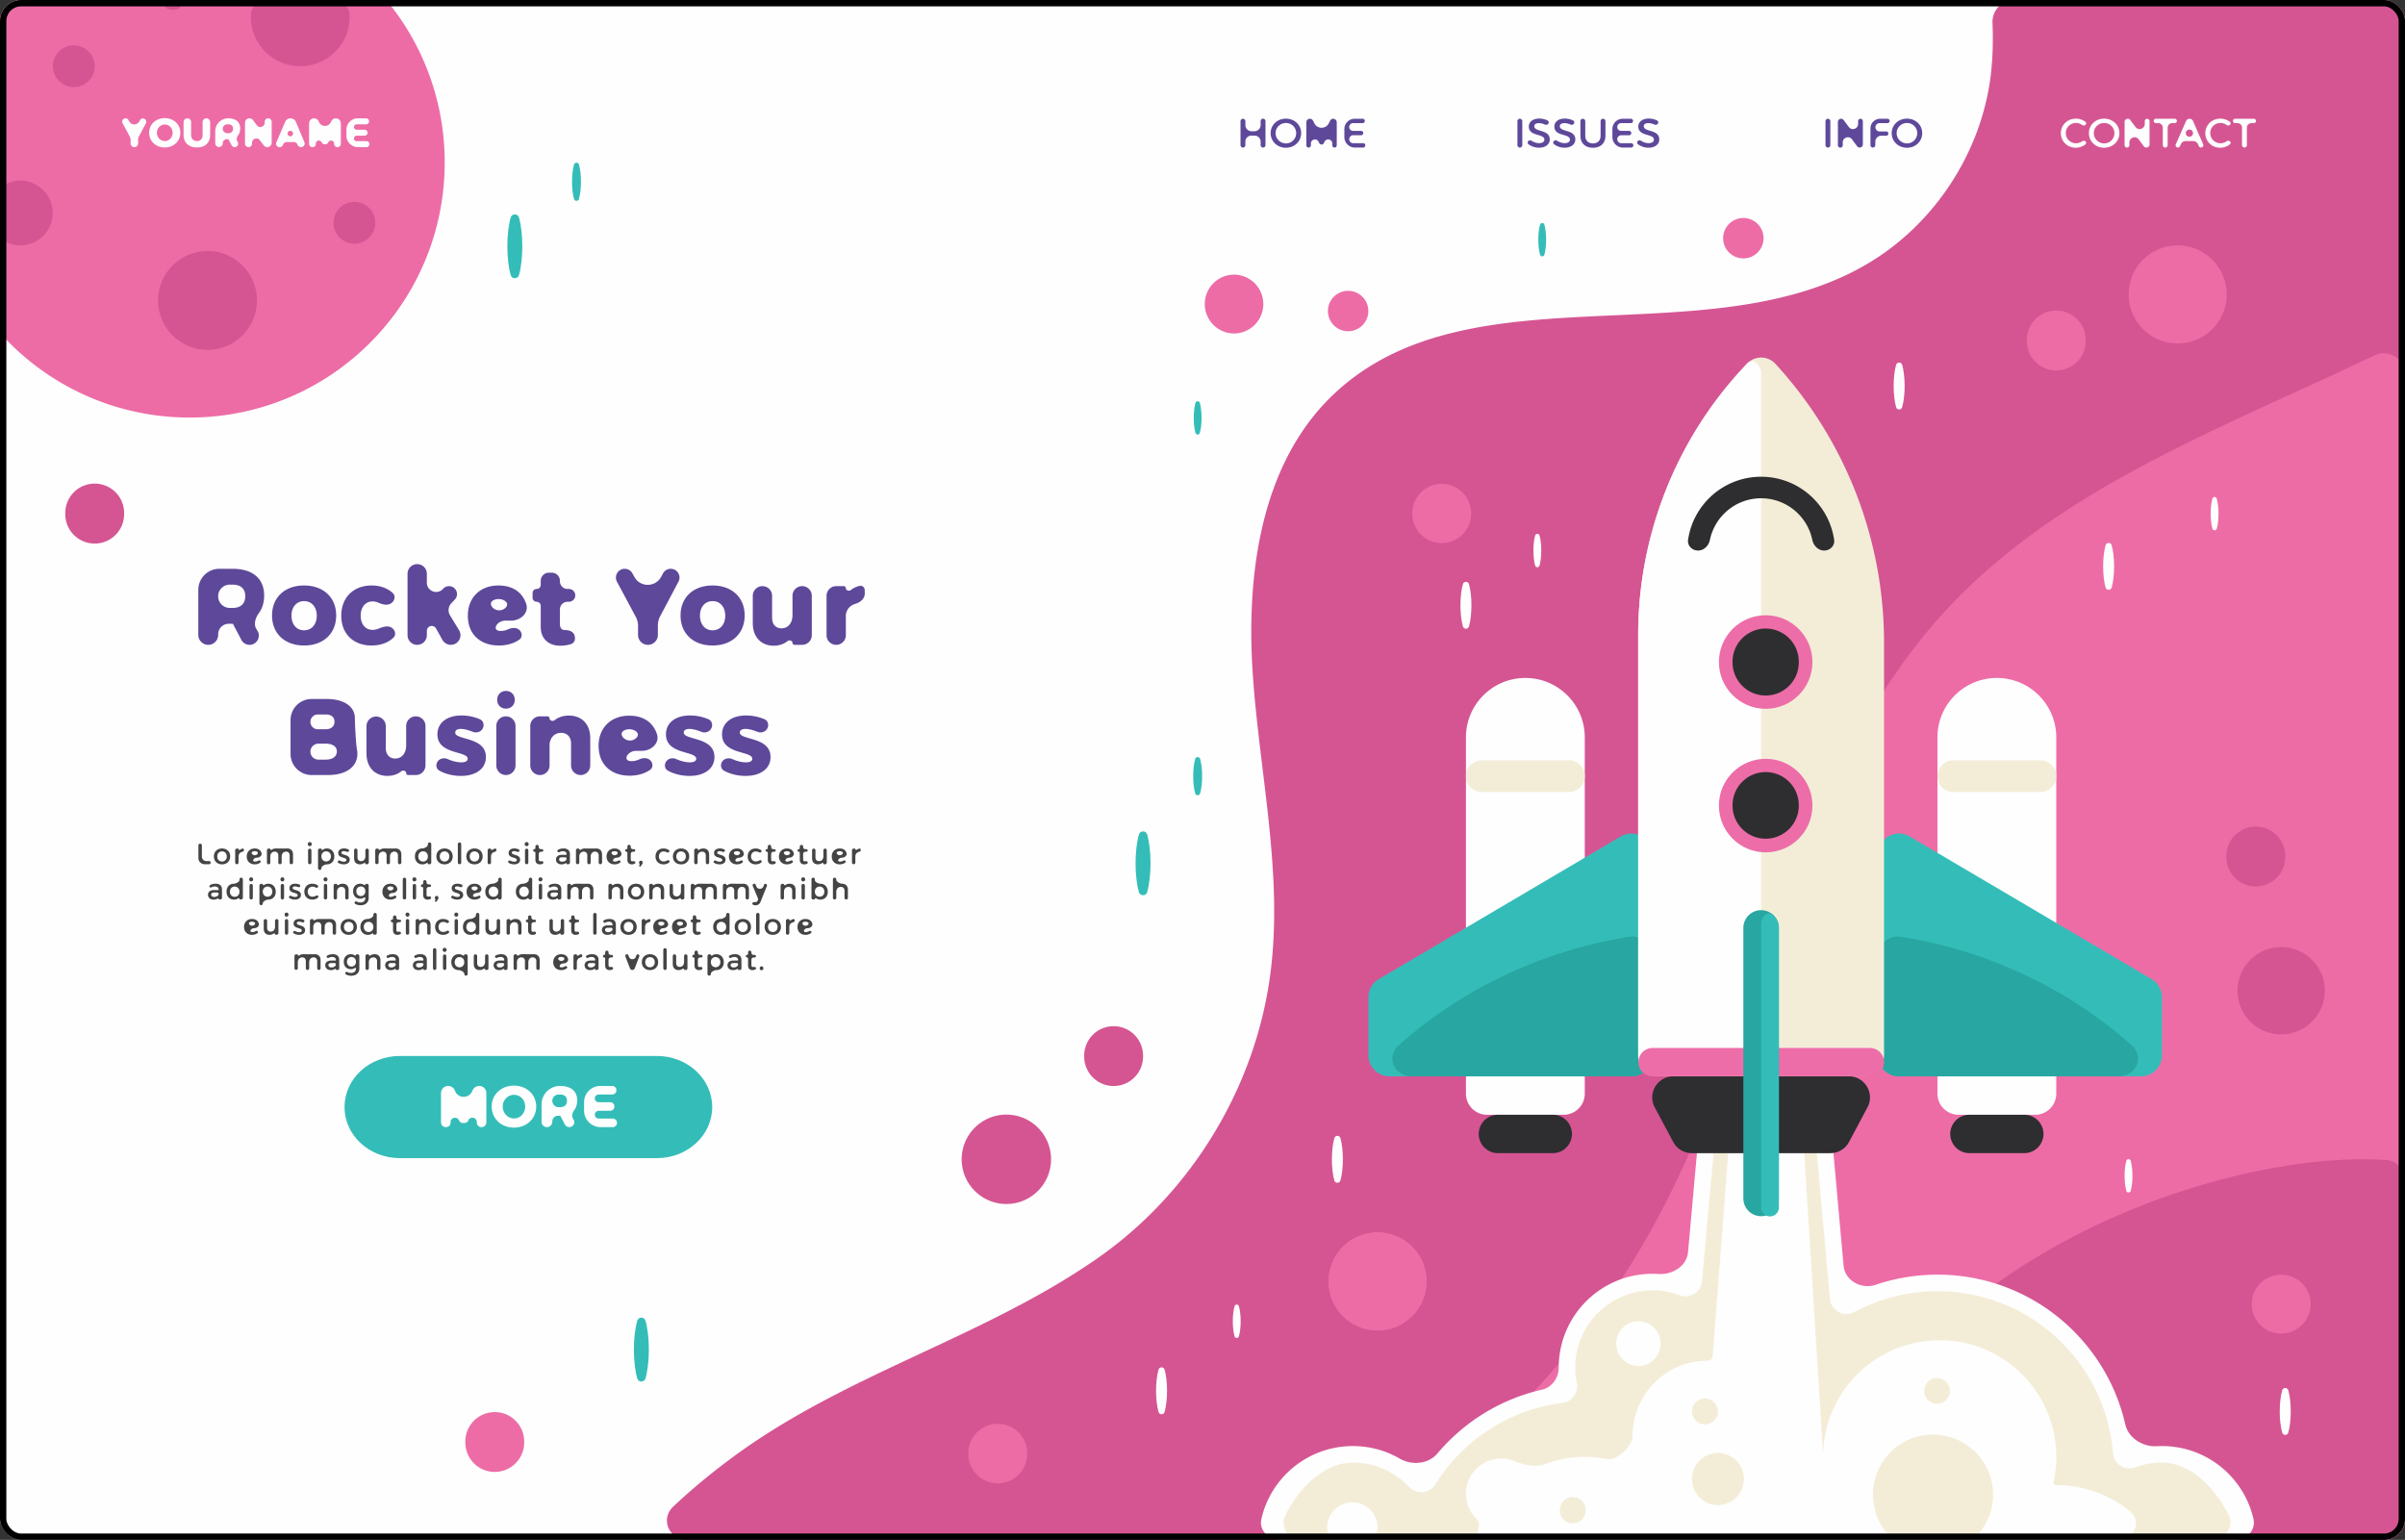<svg width="570" height="365" fill="none" xmlns="http://www.w3.org/2000/svg"><rect width="100%" height="100%" fill="#333333" stroke="none"/><g clip-path="url(#Frame 43__a)"><path d="M565 0a5 5 0 0 1 5 5v355a5 5 0 0 1-5 5H5a5 5 0 0 1-5-5V5a5 5 0 0 1 5-5h560Z" fill="#FEFEFE"/><path d="M565 0a5 5 0 0 1 5 5v355a5 5 0 0 1-5 5H162.887c-4.273 0-6.463-4.916-3.362-7.855 3.773-3.575 8.082-7.201 12.96-10.873 27.156-20.509 60.242-28.906 87.76-48.12 22.215-15.512 37.442-40.686 40.866-67.573 3.021-23.601-2.63-47.341-4.217-71.081-1.573-23.74 2.032-49.959 19.375-66.222 32.181-30.187 88.233-8.354 126.26-30.716 15.812-9.301 26.919-26.177 29.244-44.362.539-4.241.629-8.503.461-12.781C472.12 2.497 474.403 0 477.326 0H565Z" fill="#D55593"/><path d="M105.395 38.513c0 33.39-27.058 60.458-60.436 60.458-17.17 0-32.667-7.157-43.659-18.66C.449 79.42 0 78.225 0 76.993V5a5 5 0 0 1 5-5h84.194c1.49 0 2.911.657 3.816 1.84 7.775 10.17 12.385 22.884 12.385 36.673Z" fill="#ED6CA6"/><path d="M82.874 3.982c0 6.475-5.247 11.71-11.72 11.71-6.458 0-11.706-5.235-11.706-11.71 0-.196.005-.39.014-.584.1-2.09 2.07-3.398 4.161-3.398H78.7c2.091 0 4.06 1.309 4.161 3.398.01.194.014.389.014.584ZM60.895 71.215c0 6.469-5.244 11.714-11.71 11.714-6.469 0-11.712-5.245-11.712-11.714 0-6.47 5.243-11.716 11.711-11.716 6.467 0 11.71 5.245 11.71 11.716Zm-48.41-20.727c0 4.233-3.438 7.672-7.683 7.672-.96 0-1.876-.177-2.72-.497C.66 57.123 0 55.589 0 54.069v-7.182c0-1.51.65-3.034 2.058-3.577a7.682 7.682 0 0 1 10.428 7.177ZM41.02 0c1.82 0 2.596 1.953.8 2.247a4.97 4.97 0 0 1-1.602 0C38.42 1.957 39.199 0 41.019 0ZM22.446 15.695a4.953 4.953 0 1 1-4.953-4.954 4.953 4.953 0 0 1 4.953 4.954Zm66.498 37.108a4.953 4.953 0 1 1-4.952-4.954 4.953 4.953 0 0 1 4.952 4.954Z" fill="#D55593"/><path d="M562.737 84.25c3.35-1.605 7.263.82 7.263 4.536V360a5 5 0 0 1-5 5H338.529c-5.048 0-7.098-6.921-3.044-9.93 23.635-17.538 43.42-40.29 57.339-66.247 25.235-47.063 32.042-104.68 68.203-143.987 26.939-29.23 65.64-43.31 101.71-60.586Z" fill="#ED6CA6"/><path d="M565.589 274.966c2.524.162 4.411 2.308 4.411 4.836V360a5 5 0 0 1-5 5H435.825c-3.223 0-5.607-3.013-4.646-6.09 14.581-46.673 66.486-76.019 112.375-82.842 7.151-1.066 14.678-1.573 22.035-1.102Z" fill="#D55593"/><path d="M512.403 342.762c-.425 0-.846.012-1.265.035-3.308.185-6.701-1.954-7.438-5.185-4.636-20.316-22.795-35.481-44.515-35.481-5.117 0-10.039.844-14.634 2.399-3.395 1.149-7.288-.955-7.61-4.526l-2.548-28.271a5 5 0 0 0-4.98-4.551h-22.102a5 5 0 0 0-4.979 4.552l-2.259 25.073c-.296 3.289-3.688 5.377-6.984 5.166-.473-.03-.951-.045-1.433-.045-12.274 0-22.231 9.954-22.231 22.239 0 2.425-1.611 4.699-3.977 5.236-9.851 2.236-18.492 7.658-24.785 15.131-2.113 2.51-6.047 2.867-8.885 1.219a22.09 22.09 0 0 0-11.137-2.991c-10.577 0-19.43 7.382-21.683 17.278-.613 2.692 1.683 4.96 4.445 4.96H529.64c2.761 0 5.058-2.268 4.445-4.96-2.254-9.896-11.107-17.278-21.682-17.278Z" fill="#FEFEFE"/><path d="M512.401 346.679c-2.184 0-4.319.381-6.344 1.131-2.435.9-5.057-.777-5.264-3.364-.834-10.434-5.532-20.112-13.227-27.258a41.584 41.584 0 0 0-28.381-11.139 41.811 41.811 0 0 0-19.713 4.942c-2.474 1.328-5.502-.302-5.754-3.1l-3.257-36.158a5 5 0 0 0-4.98-4.551h-14.236a5 5 0 0 0-4.98 4.551l-2.88 31.967c-.232 2.577-2.855 4.224-5.277 3.314a18.305 18.305 0 0 0-6.452-1.167c-10.099 0-18.314 8.218-18.314 18.32 0 1.225.125 2.469.37 3.694a3.922 3.922 0 0 1-3.358 4.655c-12.486 1.563-23.489 8.613-30.187 19.341-1.361 2.181-4.418 2.481-6.177.607-3.504-3.73-8.245-5.785-13.349-5.785-6.743 0-12.775 5.984-16.015 12.492-1.423 2.857.918 5.829 4.11 5.829h215.353c3.192 0 5.538-2.972 4.135-5.839-3.182-6.504-9.083-12.482-15.823-12.482Z" fill="#F3EDD8"/><path d="M501.735 365c3.93 0 6.127-4.259 3.084-6.746a27.502 27.502 0 0 0-17.469-6.226.644.644 0 0 1-.635-.78 27.74 27.74 0 0 0 .635-5.914c0-15.27-12.373-27.646-27.642-27.646-15.09 0-27.344 12.096-27.625 27.124l-4.566-72.942a5 5 0 0 0-4.99-4.688h-7.817a5 5 0 0 0-4.986 4.618l-3.806 49.656c-.047.62-.583 1.078-1.204 1.078-9.82 0-17.785 7.968-17.785 17.798 0 2.528-3.694 5.974-6.175 5.494a27.087 27.087 0 0 0-5.153-.492c-3.336 0-6.529.605-9.48 1.709-2.29.857-4.936.208-7.201-.713a8.349 8.349 0 0 0-11.482 7.742c0 2.243.885 4.278 2.324 5.777.675.703.976 1.73.617 2.637-.488 1.234.467 2.514 1.794 2.514h149.562Z" fill="#FEFEFE"/><path d="M472.38 354.288c0 3.598-1.334 6.884-3.537 9.389-.799.908-1.994 1.323-3.204 1.323h-14.998c-1.21 0-2.405-.415-3.204-1.323a14.168 14.168 0 0 1-3.537-9.389c0-7.869 6.379-14.244 14.241-14.244 7.86 0 14.239 6.375 14.239 14.244Zm-59.07-3.67a6.146 6.146 0 1 1-12.293 0 6.147 6.147 0 1 1 12.293 0Zm-6.147-16.06a3.073 3.073 0 1 1-6.146 0 3.073 3.073 0 1 1 6.146 0Zm55.006-4.9a3.073 3.073 0 1 1-6.147 0 3.074 3.074 0 0 1 6.147 0Zm-86.346 28.347a3.073 3.073 0 1 1-6.146 0 3.074 3.074 0 1 1 6.146 0Z" fill="#F3EDD8"/><path d="M393.565 318.487a5.307 5.307 0 0 1-5.305 5.308 5.308 5.308 0 0 1 0-10.614 5.307 5.307 0 0 1 5.305 5.306Zm-67.075 43.601-.001.112c-.033 1.809-1.877 2.8-3.686 2.8h-4.57c-1.807 0-3.649-.988-3.683-2.795l-.001-.117a5.973 5.973 0 0 1 5.967-5.977 5.974 5.974 0 0 1 5.974 5.977Zm49.111-187.305v84.449a5 5 0 0 1-5 5h-18.163a5 5 0 0 1-5-5v-84.449c0-7.776 6.303-14.086 14.081-14.086 3.89 0 7.405 1.579 9.955 4.128a14.041 14.041 0 0 1 4.127 9.958Zm111.749 0v84.449a5 5 0 0 1-5 5h-18.163a5 5 0 0 1-5-5v-84.449c0-7.776 6.308-14.086 14.082-14.086 3.889 0 7.409 1.579 9.959 4.128a14.058 14.058 0 0 1 4.122 9.958Z" fill="#FEFEFE"/><path d="M384.12 198.275c3.333-1.965 7.539.438 7.539 4.307v47.542a5 5 0 0 1-5 5h-57.335a5 5 0 0 1-5-5v-13.735a5 5 0 0 1 2.461-4.307l57.335-33.807Z" fill="#34BDB8"/><path d="M386.109 222.045c2.943-.475 5.55 1.851 5.55 4.832v23.247a5 5 0 0 1-5 5h-52.041c-4.173 0-6.222-4.554-3.117-7.343 9.286-8.342 27.551-21.364 54.608-25.736Z" fill="#28A6A1"/><path d="M452.609 198.275c-3.333-1.965-7.54.438-7.54 4.307v47.542a5 5 0 0 0 5 5h57.335a5 5 0 0 0 5-5v-13.735a5 5 0 0 0-2.46-4.307l-57.335-33.807Z" fill="#34BDB8"/><path d="M450.62 222.045c-2.944-.475-5.551 1.851-5.551 4.832v23.247a5 5 0 0 0 5 5h52.041c4.174 0 6.222-4.554 3.117-7.343-9.285-8.342-27.55-21.364-54.607-25.736Z" fill="#28A6A1"/><path d="M446.528 152.294v97.83a5 5 0 0 1-5 5H393.26a5 5 0 0 1-5-5V150.49c0-23.305 8.75-45.76 24.521-62.917l1.22-1.322a4.58 4.58 0 0 1 3.393-1.495c1.243 0 2.482.5 3.395 1.495a97.594 97.594 0 0 1 25.739 66.043Z" fill="#F3EDD8"/><path d="M414.001 86.251c1.423-1.555 3.393.214 3.393 2.322v161.551a5 5 0 0 1-5 5H393.26a5 5 0 0 1-5-5V150.49c0-23.305 8.75-45.76 24.521-62.917l1.22-1.322Z" fill="#FEFEFE"/><path d="M446.528 251.763a3.361 3.361 0 0 1-3.361 3.361h-51.546a3.362 3.362 0 0 1 0-6.723h51.546a3.362 3.362 0 0 1 3.361 3.362Z" fill="#ED6DA8"/><path d="M438.223 270.69a5 5 0 0 1-4.411 2.646h-32.836a5 5 0 0 1-4.411-2.646l-4.382-8.212c-1.777-3.331.637-7.354 4.412-7.354h41.598c3.775 0 6.189 4.023 4.412 7.354l-4.382 8.212Z" fill="#2E2E30"/><path d="M421.602 219.948v64.121a4.208 4.208 0 0 1-8.416 0v-64.121a4.208 4.208 0 0 1 8.416 0Z" fill="#28A6A1"/><path d="M421.602 219.948v66.223a2.106 2.106 0 1 1-4.211 0v-67.122c0-1.826 1.686-3.365 2.977-2.074a4.192 4.192 0 0 1 1.234 2.973Z" fill="#34BDB8"/><path d="M368.012 264.232c3.437 0 5.633 3.662 4.015 6.694a4.552 4.552 0 0 1-4.015 2.408h-12.986a4.55 4.55 0 0 1-4.015-2.409c-1.618-3.031.578-6.693 4.015-6.693h12.986Zm111.75 0c3.436 0 5.633 3.662 4.015 6.693a4.55 4.55 0 0 1-4.015 2.409h-12.986a4.552 4.552 0 0 1-4.015-2.408c-1.618-3.032.578-6.694 4.015-6.694h12.986Z" fill="#2E2E30"/><path d="M371.838 180.214a3.762 3.762 0 1 1 0 7.524H351.2a3.762 3.762 0 0 1 0-7.524h20.638Zm111.749 0a3.762 3.762 0 1 1 0 7.524h-20.638a3.762 3.762 0 0 1 0-7.524h20.638Z" fill="#F3EDD8"/><path d="M429.558 156.925c0 6.122-4.964 11.086-11.084 11.086-6.121 0-11.082-4.964-11.082-11.086 0-6.124 4.961-11.088 11.082-11.088 6.12 0 11.084 4.964 11.084 11.088Z" fill="#ED6DA8"/><path d="M426.323 156.925a7.85 7.85 0 1 1-15.699 0 7.85 7.85 0 1 1 15.699 0Zm8.382-28.972c.203 1.395-.959 2.544-2.368 2.544-1.41 0-2.525-1.155-2.812-2.534-1.171-5.625-6.16-9.855-12.135-9.855-5.968 0-10.955 4.23-12.125 9.854-.288 1.38-1.403 2.535-2.813 2.535-1.41 0-2.572-1.149-2.369-2.544 1.232-8.455 8.514-14.951 17.307-14.951 8.801 0 16.083 6.496 17.315 14.951Z" fill="#2E2E30"/><path d="M429.558 190.946c0 6.125-4.964 11.088-11.084 11.088-6.121 0-11.082-4.963-11.082-11.088 0-6.122 4.961-11.086 11.082-11.086 6.12 0 11.084 4.964 11.084 11.086Z" fill="#ED6DA8"/><path d="M426.323 190.946a7.85 7.85 0 0 1-7.849 7.855 7.852 7.852 0 0 1-7.85-7.855 7.85 7.85 0 1 1 15.699 0Z" fill="#2E2E30"/><path d="M249.106 274.789c0 5.852-4.743 10.596-10.591 10.596-5.851 0-10.593-4.744-10.593-10.596 0-5.851 4.742-10.594 10.593-10.594 5.848 0 10.591 4.743 10.591 10.594Zm21.805-24.491a6.977 6.977 0 1 1-13.951 0 6.976 6.976 0 1 1 13.951 0ZM29.42 121.75a6.976 6.976 0 1 1-13.95 0 6.977 6.977 0 1 1 13.951 0Z" fill="#D55593"/><path d="M299.412 72.071a6.98 6.98 0 0 1-6.977 6.979 6.979 6.979 0 0 1 0-13.957 6.979 6.979 0 0 1 6.977 6.978Zm24.89 1.653a4.789 4.789 0 0 1-4.788 4.79 4.79 4.79 0 0 1 0-9.58 4.79 4.79 0 0 1 4.788 4.79Zm93.672-17.264a4.79 4.79 0 0 1-4.788 4.791 4.79 4.79 0 0 1 0-9.58 4.788 4.788 0 0 1 4.788 4.789Zm76.352 24.243a6.977 6.977 0 1 1-13.952 0 6.977 6.977 0 1 1 13.952 0Z" fill="#ED6CA6"/><path d="M541.615 202.99a6.977 6.977 0 1 1-13.951 0 6.976 6.976 0 1 1 13.951 0Z" fill="#D55593"/><path d="M547.626 309.114a6.976 6.976 0 1 1-13.952 0 6.976 6.976 0 1 1 13.952 0Zm-304.182 35.355a6.977 6.977 0 1 1-13.951 0 6.977 6.977 0 0 1 6.975-6.978 6.978 6.978 0 0 1 6.976 6.978Zm-119.208-2.7a6.977 6.977 0 1 1-13.951 0 6.976 6.976 0 1 1 13.951 0Z" fill="#ED6CA6"/><path d="M551.002 234.83c0 5.719-4.635 10.355-10.352 10.355-5.715 0-10.349-4.636-10.349-10.355 0-5.717 4.634-10.354 10.349-10.354 5.717 0 10.352 4.637 10.352 10.354Z" fill="#D55593"/><path d="M348.671 121.75a6.975 6.975 0 1 1-13.951 0 6.976 6.976 0 1 1 13.951 0ZM524.33 61.573c4.536 4.538 4.536 11.892 0 16.428-4.533 4.537-11.887 4.537-16.422 0-4.534-4.536-4.534-11.89 0-16.428 4.535-4.537 11.889-4.537 16.422 0ZM334.701 295.521c4.536 4.537 4.536 11.891 0 16.429-4.535 4.537-11.887 4.537-16.423 0-4.534-4.538-4.534-11.892 0-16.429 4.536-4.537 11.888-4.537 16.423 0Z" fill="#ED6CA6"/><path d="M334.701 295.521c4.536 4.537 4.536 11.891 0 16.429-4.535 4.537-11.887 4.537-16.423 0-4.534-4.538-4.534-11.892 0-16.429 4.536-4.537 11.888-4.537 16.423 0Z" fill="#ED6CA6"/><path d="M500.477 129.236c-.206-.726-1.234-.726-1.439 0-.777 2.739-.777 7.288 0 10.028.205.725 1.233.725 1.439 0 .776-2.738.776-7.29 0-10.028Zm-152.321 9.217c-.205-.725-1.233-.725-1.439 0-.777 2.74-.777 7.289 0 10.028.206.725 1.234.726 1.439 0 .779-2.738.779-7.29 0-10.028Zm194.18 191.09c-.206-.725-1.234-.725-1.44 0-.778 2.739-.778 7.29 0 10.029.206.725 1.234.725 1.44 0 .777-2.74.776-7.289 0-10.029Zm-266.319-4.897c-.206-.726-1.235-.726-1.441 0-.776 2.738-.776 7.29 0 10.028.206.726 1.235.726 1.441 0 .774-2.739.774-7.29 0-10.028Zm41.672-54.87c-.206-.726-1.235-.726-1.441 0-.775 2.739-.775 7.289 0 10.028.206.726 1.235.726 1.441 0 .776-2.738.776-7.29 0-10.028ZM450.828 86.485c-.206-.725-1.234-.725-1.44 0-.777 2.74-.777 7.288 0 10.028.206.725 1.234.725 1.44 0 .775-2.74.775-7.287 0-10.028Zm74.556 31.699c-.146-.515-.877-.516-1.023 0-.555 1.947-.554 5.185 0 7.132.146.516.877.516 1.023 0 .552-1.948.552-5.184 0-7.132Z" fill="#FEFEFE"/><path d="M366.028 53.25c-.146-.516-.878-.516-1.024 0-.552 1.95-.553 5.185 0 7.134.146.516.878.516 1.024 0 .553-1.949.552-5.185 0-7.134Zm-81.663 42.236c-.146-.517-.878-.517-1.024 0-.552 1.948-.553 5.184 0 7.133.146.516.878.516 1.024 0 .553-1.949.552-5.185 0-7.133Zm-12.474 102.316c-.28-.987-1.68-.987-1.96 0-1.058 3.73-1.058 9.927 0 13.657.28.987 1.68.987 1.96 0 1.056-3.731 1.057-9.926 0-13.657ZM123 51.557c-.28-.988-1.68-.988-1.96 0-1.058 3.73-1.057 9.927 0 13.657.28.987 1.68.987 1.96 0 1.058-3.73 1.058-9.927 0-13.657Zm29.99 261.508c-.28-.987-1.68-.987-1.96 0-1.058 3.731-1.058 9.928 0 13.658.28.988 1.68.988 1.96 0 1.058-3.73 1.058-9.927 0-13.658Zm131.449-133.17c-.168-.591-1.004-.591-1.172 0-.631 2.229-.631 5.931 0 8.161.168.59 1.005.59 1.172 0 .632-2.229.632-5.932 0-8.161ZM137.218 39.004c-.167-.591-1.004-.591-1.172 0-.631 2.229-.63 5.931 0 8.16.168.59 1.005.59 1.172 0 .633-2.229.633-5.932 0-8.16Z" fill="#34BDB8"/><path d="M293.627 309.615c-.146-.516-.878-.516-1.024 0-.553 1.948-.553 5.184 0 7.132.146.516.878.516 1.024 0 .552-1.948.552-5.184 0-7.132Zm211.36-34.473c-.146-.515-.877-.515-1.023 0-.553 1.949-.553 5.184 0 7.132.146.516.877.516 1.023 0 .554-1.947.554-5.184 0-7.132ZM364.873 126.931c-.146-.515-.877-.515-1.023 0-.554 1.949-.554 5.185 0 7.133.146.516.877.516 1.023 0 .551-1.949.551-5.183 0-7.133ZM34.586 29.206a.79.79 0 0 0-1.392-.744l-.165.305a1.369 1.369 0 0 1-2.404.012l-.179-.324a.789.789 0 0 0-1.387.753l1.691 3.16c.133.247.202.524.202.805v.815a.891.891 0 0 0 1.783 0v-.857c0-.286.07-.567.204-.82l1.647-3.105Zm4.463-1.208c-2.115 0-3.693 1.472-3.693 3.46 0 1.998 1.578 3.5 3.693 3.5 2.114 0 3.692-1.502 3.692-3.5 0-1.978-1.578-3.46-3.692-3.46Zm.02 1.52c1.022 0 1.84.839 1.84 1.95s-.818 1.969-1.84 1.969c-1.014 0-1.881-.858-1.881-1.97 0-1.11.857-1.948 1.88-1.948Zm6.224 2.496v-3.076a.891.891 0 0 0-1.783 0v3.076c0 1.803 1.237 2.943 3.166 2.943 1.92 0 3.128-1.14 3.128-2.943v-3.076a.891.891 0 0 0-1.783 0v3.076c0 .887-.546 1.423-1.335 1.423-.809 0-1.393-.546-1.393-1.423Zm10.324 2.865a.83.83 0 0 0 .701-1.277l-.075-.118c-.287-.45-.098-1.041.22-1.47.305-.409.465-.938.465-1.57 0-1.52-1.033-2.397-2.845-2.397a3.07 3.07 0 0 0-3.07 3.069v2.872a.892.892 0 0 0 1.783 0v-.054c0-.522.424-.946.946-.946h.34c.025 0 .047.014.058.035l.742 1.412a.83.83 0 0 0 .735.444Zm-2.82-4.361c0-.58.469-1.048 1.047-1.048h.248c.721 0 1.14.36 1.14 1.033 0 .692-.419 1.062-1.14 1.062h-.248a1.047 1.047 0 0 1-1.047-1.047Zm6.316-2.471c-.578 0-1.047.468-1.047 1.046v4.953a.833.833 0 0 0 1.666 0v-.196c0-.986 1.254-1.407 1.85-.62l.936 1.236a1.041 1.041 0 0 0 1.871-.628v-4.963a.828.828 0 0 0-1.656 0v.203c0 .99-1.259 1.41-1.854.62l-.93-1.234a1.047 1.047 0 0 0-.836-.417Zm11.415 6.277a.868.868 0 1 0 1.61-.649l-2.004-4.78a1.384 1.384 0 0 0-2.547-.01l-2.075 4.832a.834.834 0 1 0 1.541.635l.03-.077a.955.955 0 0 1 .89-.604h1.654c.39 0 .74.24.882.604l.019.05Zm-1.721-2.018a.647.647 0 1 1 .604-.879.647.647 0 0 1-.604.88Zm5.636-4.26c-.655 0-1.186.532-1.186 1.186v4.853c0 .439.356.794.795.794h.047a.746.746 0 0 0 .747-.746v-.083c0-.79 1.081-1.015 1.397-.29a.73.73 0 0 0 .669.437h.211a.733.733 0 0 0 .672-.44c.317-.727 1.402-.502 1.404.29v.084a.75.75 0 0 0 .75.748h.04a.79.79 0 0 0 .79-.79v-4.857a1.186 1.186 0 0 0-2.265-.49l-.094.207c-.547 1.204-2.256 1.204-2.803 0l-.095-.207a1.186 1.186 0 0 0-1.08-.695Zm10.354 0a2.694 2.694 0 0 0-2.694 2.695v1.395a2.743 2.743 0 0 0 2.743 2.743h2.031a.712.712 0 0 0 0-1.423H84.53a.644.644 0 0 1-.002-1.288l1.907-.006a.708.708 0 0 0-.002-1.415h-1.909a.638.638 0 0 1 0-1.277h2.256a.712.712 0 0 0 0-1.423h-1.983Z" fill="#FEFEFE"/><path d="M59.147 152.846c1.73 0 2.779-1.911 1.849-3.37l-.199-.311c-.756-1.186-.258-2.748.581-3.877.804-1.081 1.226-2.478 1.226-4.143 0-4.012-2.725-6.326-7.507-6.326H52a5 5 0 0 0-5 5v10.675a2.352 2.352 0 0 0 4.705 0v-.142a2.495 2.495 0 0 1 2.494-2.495h.9c.063 0 .12.036.15.092l1.958 3.725a2.192 2.192 0 0 0 1.94 1.172Zm-7.443-11.508a2.765 2.765 0 0 1 2.764-2.765h.654c1.903 0 3.008.952 3.008 2.726 0 1.827-1.105 2.803-3.008 2.803h-.654a2.765 2.765 0 0 1-2.764-2.764Zm20.36-2.559c-4.576 0-7.584 2.829-7.584 7.099 0 4.294 3.008 7.123 7.585 7.123 4.575 0 7.61-2.829 7.61-7.123 0-4.27-3.035-7.099-7.61-7.099Zm0 3.704c1.8 0 3.009 1.388 3.009 3.446 0 2.083-1.209 3.471-3.008 3.471-1.775 0-2.983-1.388-2.983-3.471 0-2.058 1.208-3.446 2.983-3.446Zm17.527.341c.957.413 2.09.77 2.992.246.95-.552 1.29-1.804.473-2.539-1.25-1.127-2.96-1.752-4.976-1.752-4.32 0-7.198 2.855-7.198 7.175 0 4.244 2.854 7.047 7.146 7.047 2.178 0 3.98-.656 5.219-1.854.749-.724.393-1.897-.51-2.415-.957-.548-2.174-.066-3.199.34a3.446 3.446 0 0 1-1.278.225c-1.646 0-2.776-1.336-2.776-3.368 0-2.006 1.13-3.37 2.776-3.37.489 0 .933.093 1.33.265Zm15.267 8.853a2.28 2.28 0 0 0 1.992 1.169c1.78 0 2.874-1.947 1.949-3.467l-2.132-3.506a2.397 2.397 0 0 1 .307-2.894l.819-.864c1.138-1.202.286-3.181-1.368-3.181-.519 0-1.014.213-1.37.59l-.093.098c-1.366 1.446-3.797.479-3.797-1.51v-2.059a2.288 2.288 0 1 0-4.575 0v14.506a2.287 2.287 0 0 0 4.575 0v-1.023a1.163 1.163 0 0 1 2.179-.568l1.514 2.709Zm13.275-12.898c-4.346 0-7.251 2.854-7.251 7.175 0 4.244 2.802 7.047 7.354 7.047 1.907 0 3.547-.482 4.843-1.383.757-.525.715-1.594.064-2.245-.68-.681-1.775-.638-2.647-.232a4.382 4.382 0 0 1-1.85.414c-2.175 0-1.009-2.444 1.166-2.444h1.309c2.264 0 4.305-1.835 3.585-3.981-.915-2.73-3.151-4.351-6.573-4.351Zm.178 5.89c-1.519 0-2.73-1.664-1.39-2.379.36-.192.773-.296 1.237-.296.65 0 1.209.192 1.638.534 1.044.832-.15 2.141-1.485 2.141Zm17.847 5.95c-.248-.916-1.242-1.27-2.191-1.27-.796.026-1.26-.438-1.26-1.467v-3.445a1.8 1.8 0 0 1 1.8-1.8h.282a1.518 1.518 0 1 0 0-3.035h-.282a1.8 1.8 0 0 1-1.8-1.8v-.129a1.928 1.928 0 0 0-1.928-1.928h-.694a1.928 1.928 0 0 0-1.928 1.928v.965a.965.965 0 0 1-.964.964.964.964 0 0 0-.964.964v1.107c0 .533.432.964.964.964s.964.432.964.964v5.003c0 2.879 1.954 4.473 4.653 4.448.869 0 1.749-.135 2.532-.387.753-.242 1.08-1.067.874-1.831l-.058-.215Zm24.647-12.743c.735-1.386-.27-3.057-1.84-3.057-.766 0-1.47.421-1.833 1.096l-.433.805c-1.356 2.519-4.963 2.537-6.344.032l-.472-.856a2.084 2.084 0 0 0-1.824-1.077c-1.572 0-2.577 1.677-1.835 3.064l4.46 8.336c.35.653.533 1.383.533 2.124v2.151a2.352 2.352 0 1 0 4.704 0v-2.261c0-.753.185-1.495.538-2.161l4.346-8.196Zm8.074.903c-4.577 0-7.585 2.829-7.585 7.098 0 4.295 3.008 7.124 7.585 7.124 4.576 0 7.609-2.829 7.609-7.124 0-4.269-3.033-7.098-7.609-7.098Zm0 3.704c1.799 0 3.008 1.388 3.008 3.446 0 2.083-1.209 3.471-3.008 3.471-1.774 0-2.982-1.388-2.982-3.471 0-2.058 1.208-3.446 2.982-3.446Zm21.234-3.549a2.288 2.288 0 0 0-2.288 2.287v4.578c0 1.827-.977 3.112-2.597 3.139-1.363 0-2.237-.953-2.237-2.52v-5.197a2.287 2.287 0 0 0-4.575 0v6.508c0 3.24 1.954 5.323 4.961 5.323 1.319-.017 2.433-.388 3.31-1.113.381-.314 1.138-.07 1.138.423 0 .268.217.484.484.484h1.804a2.288 2.288 0 0 0 2.288-2.287v-9.338a2.288 2.288 0 0 0-2.288-2.287Zm11.532.94c-.393.321-1.171.067-1.171-.441a.5.5 0 0 0-.5-.499h-1.789a2.288 2.288 0 0 0-2.288 2.288v9.336a2.288 2.288 0 0 0 4.577 0v-4.81c.156-1.305.983-2.245 2.291-2.636 1.128-.339 2.181-1.19 2.181-2.368v-.83c0-.641-.525-1.175-1.153-1.048a4.884 4.884 0 0 0-2.148 1.008ZM77.423 165.68h-3.56a5 5 0 0 0-5 5v8.027a5 5 0 0 0 5 5h3.894c4.243 0 6.942-1.928 6.942-5.015 0-.346-.032-.68-.093-.999-.254-1.319-.499-6.118-.499-7.461 0-2.778-2.596-4.552-6.684-4.552Zm-.256 7.175h-1.85a1.749 1.749 0 0 1 0-3.498h1.85c1.311-.025 2.108.617 2.108 1.698 0 1.132-.797 1.8-2.108 1.8Zm0 7.2h-1.709a1.89 1.89 0 1 1 0-3.78h1.71c1.644-.025 2.672.694 2.672 1.826 0 1.234-1.028 1.954-2.673 1.954Zm21.388-10.261a2.289 2.289 0 0 0-2.288 2.289v4.577c0 1.827-.976 3.112-2.596 3.139-1.363 0-2.237-.953-2.237-2.52v-5.197a2.288 2.288 0 0 0-4.575 0v6.508c0 3.24 1.953 5.323 4.96 5.323 1.32-.017 2.433-.388 3.31-1.113.38-.313 1.138-.069 1.138.424 0 .267.217.483.484.483h1.804a2.288 2.288 0 0 0 2.289-2.288v-9.336a2.29 2.29 0 0 0-2.289-2.289Zm13.49 3.666c.889.358 1.933.04 2.373-.811.419-.81.141-1.82-.699-2.174a11.257 11.257 0 0 0-4.342-.887c-3.264 0-5.706 1.595-5.706 4.501 0 4.809 7.172 3.858 7.172 5.761 0 .566-.617.848-1.466.848-1.016 0-2.144-.268-3.252-.767-.929-.419-2.086-.129-2.531.787-.345.708-.152 1.575.539 1.953 1.505.824 3.292 1.242 5.141 1.242 3.394 0 5.888-1.621 5.888-4.475.025-4.834-7.275-3.96-7.275-5.787 0-.59.54-.874 1.311-.874.775 0 1.754.241 2.847.683Zm7.873-9.683c-1.208 0-2.082.874-2.082 2.109 0 1.209.874 2.083 2.082 2.083 1.208 0 2.083-.874 2.083-2.083 0-1.235-.875-2.109-2.083-2.109Zm-.013 6.017a2.276 2.276 0 0 0-2.275 2.276v9.362a2.274 2.274 0 1 0 4.55 0v-9.362a2.275 2.275 0 0 0-2.275-2.276Zm14.948-.179c-1.364 0-2.532.383-3.447 1.118-.392.315-1.154.062-1.154-.441a.498.498 0 0 0-.498-.498h-1.79a2.288 2.288 0 0 0-2.287 2.288v9.338a2.287 2.287 0 0 0 4.575 0v-5.067c.181-1.57 1.183-2.624 2.725-2.65 1.439 0 2.365.977 2.365 2.547v5.182a2.274 2.274 0 1 0 4.55 0v-6.494c0-3.267-2.004-5.323-5.039-5.323Zm14.269.025c-4.346 0-7.251 2.854-7.251 7.175 0 4.244 2.804 7.047 7.354 7.047 1.909 0 3.548-.482 4.844-1.383.756-.525.714-1.594.064-2.245-.681-.681-1.775-.638-2.648-.232a4.38 4.38 0 0 1-1.849.414c-2.175 0-1.01-2.444 1.165-2.444h1.31c2.264 0 4.305-1.835 3.585-3.981-.915-2.73-3.152-4.351-6.574-4.351Zm.178 5.89c-1.519 0-2.73-1.663-1.39-2.379a2.59 2.59 0 0 1 1.237-.296c.65 0 1.209.192 1.638.534 1.045.831-.15 2.141-1.485 2.141Zm16.912-2.07c.888.358 1.932.04 2.372-.811.419-.81.141-1.82-.699-2.174a11.257 11.257 0 0 0-4.342-.887c-3.264 0-5.706 1.595-5.706 4.501 0 4.809 7.172 3.858 7.172 5.761 0 .566-.616.848-1.466.848-1.016 0-2.144-.268-3.252-.767-.929-.419-2.086-.129-2.531.787-.345.708-.152 1.575.539 1.953 1.505.824 3.292 1.242 5.141 1.242 3.394 0 5.888-1.621 5.888-4.475.025-4.834-7.275-3.96-7.275-5.787 0-.59.54-.874 1.311-.874.775 0 1.754.241 2.848.683Zm13.289-.001c.889.359 1.933.041 2.373-.81.419-.81.141-1.82-.699-2.174a11.251 11.251 0 0 0-4.34-.887c-3.266 0-5.708 1.595-5.708 4.501 0 4.809 7.172 3.858 7.172 5.761 0 .566-.617.848-1.464.848-1.018 0-2.146-.268-3.254-.767-.929-.419-2.085-.129-2.531.787-.345.708-.152 1.575.539 1.953 1.506.824 3.292 1.242 5.143 1.242 3.393 0 5.886-1.621 5.886-4.475.027-4.834-7.275-3.96-7.275-5.787 0-.59.54-.874 1.311-.874.775 0 1.754.241 2.847.682Z" fill="#5E489A"/><path d="M155.707 274.517H94.746c-7.23 0-13.093-5.422-13.093-12.108 0-6.689 5.863-12.111 13.093-12.111h60.961c7.231 0 13.092 5.422 13.092 12.111 0 6.686-5.861 12.108-13.092 12.108Z" fill="#34BDB8"/><path d="M106.216 257.405c-.935 0-1.694.758-1.694 1.693v6.933c0 .626.508 1.134 1.135 1.134h.068c.589 0 1.066-.477 1.066-1.066v-.118c0-1.129 1.546-1.451 1.997-.416.165.38.54.626.954.626h.303c.416 0 .793-.247.959-.629.453-1.039 2.004-.718 2.006.416l.001.118a1.07 1.07 0 0 0 1.071 1.069h.057c.624 0 1.129-.505 1.129-1.128v-6.939a1.693 1.693 0 0 0-3.235-.701l-.135.297c-.782 1.72-3.224 1.72-4.006 0l-.134-.297a1.695 1.695 0 0 0-1.542-.992Zm15.594-.07c-3.02 0-5.275 2.103-5.275 4.943 0 2.854 2.255 4.999 5.275 4.999 3.02 0 5.275-2.145 5.275-4.999 0-2.827-2.255-4.943-5.275-4.943Zm.028 2.172c1.461 0 2.63 1.198 2.63 2.785 0 1.587-1.169 2.813-2.63 2.813-1.448 0-2.687-1.226-2.687-2.813 0-1.587 1.225-2.785 2.687-2.785Zm13.091 7.658a1.187 1.187 0 0 0 1.001-1.825l-.107-.168c-.41-.642-.14-1.487.314-2.099.435-.585.664-1.341.664-2.243 0-2.172-1.476-3.425-4.065-3.425a4.384 4.384 0 0 0-4.384 4.384v4.103a1.273 1.273 0 0 0 2.547 0v-.077c0-.746.605-1.351 1.351-1.351h.486c.035 0 .066.019.082.049l1.06 2.018c.205.39.61.634 1.051.634Zm-4.03-6.231c0-.826.67-1.496 1.497-1.496h.354c1.03 0 1.629.515 1.629 1.476 0 .988-.599 1.517-1.629 1.517h-.354c-.827 0-1.497-.67-1.497-1.497Zm11.379-3.529a3.848 3.848 0 0 0-3.849 3.848v1.994a3.919 3.919 0 0 0 3.919 3.918h2.901a1.017 1.017 0 0 0 0-2.033h-3.352a.92.92 0 0 1-.003-1.84l2.724-.008a1.01 1.01 0 0 0-.003-2.022h-2.726a.912.912 0 1 1 0-1.824h3.221a1.017 1.017 0 0 0 0-2.033h-2.832Z" fill="#FEFEFE"/><path d="M48.898 204.103a1.054 1.054 0 0 1-1.054-1.054v-2.664a.41.41 0 1 0-.821 0v2.998c0 .809.656 1.465 1.465 1.465h1.092a.373.373 0 0 0 0-.745h-.682Zm3.727-2.987c-1.148 0-1.935.759-1.935 1.88 0 1.114.787 1.88 1.935 1.88 1.142 0 1.928-.766 1.928-1.88 0-1.121-.786-1.88-1.928-1.88Zm0 .689c.661 0 1.128.488 1.128 1.198 0 .717-.467 1.204-1.128 1.204-.668 0-1.134-.487-1.134-1.204 0-.71.466-1.198 1.134-1.198Zm3.911-.52a.14.14 0 0 0-.14-.141h-.26a.4.4 0 0 0-.4.4v2.904a.4.4 0 0 0 .8 0v-1.536c.051-.514.372-.899.89-1.004.209-.043.39-.206.39-.42v-.07c0-.167-.135-.305-.3-.277a1.322 1.322 0 0 0-.614.275c-.115.094-.366.018-.366-.131Zm3.814-.169c-1.1.007-1.872.766-1.872 1.887 0 1.114.752 1.873 1.893 1.873.524 0 .974-.154 1.319-.428.128-.103.125-.291.013-.411-.123-.131-.329-.129-.48-.033-.23.146-.5.224-.79.224-.822 0-.37-.926.453-.926.675 0 1.301-.547 1.073-1.182-.229-.635-.75-1.004-1.609-1.004Zm.035 1.601c-.586 0-1.033-.633-.496-.868a1.17 1.17 0 0 1 .468-.092c.214 0 .402.045.556.13.479.262.018.83-.528.83Zm7.711-1.601a3.03 3.03 0 0 0-.096.002c-.554.022-2.043-.002-2.597-.002-.392 0-.727.091-.985.294-.112.088-.358.013-.358-.13a.136.136 0 0 0-.136-.136h-.261a.397.397 0 0 0-.397.397v2.91a.397.397 0 1 0 .793 0v-1.434c0-.648.39-1.135 1.03-1.156.543 0 .87.341.87.905v1.682a.4.4 0 1 0 .8 0v-1.431c0-.648.384-1.135 1.017-1.156.543 0 .877.341.877.905v1.682a.4.4 0 0 0 .8 0v-1.905c0-.884-.508-1.427-1.357-1.427Zm5.317-1.517c-.264 0-.466.201-.466.487 0 .278.202.48.466.48a.461.461 0 0 0 .467-.48c0-.286-.202-.487-.467-.487Zm0 5.249a.397.397 0 0 0 .397-.397v-2.91a.397.397 0 0 0-.793 0v2.91c0 .219.177.397.396.397Zm4.058-3.732c-.384 0-.71.105-.964.301-.114.088-.33.014-.33-.13a.143.143 0 0 0-.144-.143h-.257a.4.4 0 0 0-.4.4v4.254a.4.4 0 0 0 .8 0v-.052c0-.445.864-.87 1.309-.87 1.057 0 1.753-.759 1.753-1.866 0-1.128-.716-1.894-1.767-1.894Zm-.167 3.077c-.662 0-1.128-.494-1.128-1.211 0-.696.466-1.197 1.128-1.197.66 0 1.127.508 1.127 1.197 0 .71-.466 1.211-1.127 1.211Zm4.224-3.084c-.71 0-1.364.321-1.364 1.072-.007 1.337 1.942.912 1.942 1.671 0 .279-.265.397-.606.397a2.06 2.06 0 0 1-.905-.234c-.18-.093-.423-.046-.514.136-.062.124-.035.276.08.353.361.242.845.372 1.304.372.745 0 1.42-.341 1.42-1.1.007-1.344-1.962-.975-1.962-1.657 0-.265.23-.369.542-.369.224 0 .486.058.734.16.185.075.407.013.496-.166.073-.149.028-.332-.121-.404a2.492 2.492 0 0 0-1.046-.231Zm5.874.435a.4.4 0 1 0-.8 0v1.424c0 .648-.376 1.142-1.017 1.156-.535 0-.862-.341-.862-.898v-1.682a.4.4 0 1 0-.8 0v1.904c0 .885.507 1.428 1.356 1.428.382-.005.708-.098.96-.295.114-.089.363-.013.363.131 0 .075.06.136.135.136h.265a.4.4 0 0 0 .4-.4v-2.904Zm6.36-.428-.095.002c-.554.022-2.043-.002-2.597-.002-.392 0-.727.091-.985.294-.113.088-.359.013-.359-.13a.136.136 0 0 0-.135-.136h-.261a.397.397 0 0 0-.397.397v2.91a.397.397 0 0 0 .793 0v-1.434c0-.648.39-1.135 1.03-1.156.543 0 .87.341.87.905v1.682a.4.4 0 0 0 .8 0v-1.431c0-.648.383-1.135 1.017-1.156.543 0 .877.341.877.905v1.682a.4.4 0 0 0 .8 0v-1.905c0-.884-.508-1.427-1.357-1.427Zm8.45-1.034a.4.4 0 0 0-.801 0v.154c0 .448-.867.873-1.315.873-1.044 0-1.76.759-1.76 1.873 0 1.128.71 1.901 1.774 1.901.393 0 .721-.105.975-.301.111-.086.326-.014.326.126 0 .077.063.14.14.14h.261a.4.4 0 0 0 .4-.4v-4.366Zm-1.935 4.132c-.675 0-1.134-.501-1.141-1.204.007-.71.473-1.218 1.141-1.218s1.134.501 1.134 1.218c0 .703-.466 1.204-1.134 1.204Zm5.087-3.098c-1.148 0-1.934.759-1.934 1.88 0 1.114.786 1.88 1.934 1.88 1.142 0 1.928-.766 1.928-1.88 0-1.121-.786-1.88-1.928-1.88Zm0 .689c.662 0 1.128.488 1.128 1.198 0 .717-.466 1.204-1.128 1.204-.668 0-1.134-.487-1.134-1.204 0-.71.466-1.198 1.134-1.198Zm3.546 3.043a.4.4 0 0 0 .401-.4v-4.366a.4.4 0 1 0-.801 0v4.366a.4.4 0 0 0 .4.4Zm3.553-3.732c-1.148 0-1.935.759-1.935 1.88 0 1.114.787 1.88 1.935 1.88 1.142 0 1.928-.766 1.928-1.88 0-1.121-.786-1.88-1.928-1.88Zm0 .689c.661 0 1.128.488 1.128 1.198 0 .717-.467 1.204-1.128 1.204-.668 0-1.134-.487-1.134-1.204 0-.71.466-1.198 1.134-1.198Zm3.911-.52a.14.14 0 0 0-.14-.141h-.26a.4.4 0 0 0-.4.4v2.904a.4.4 0 1 0 .8 0v-1.536c.051-.514.372-.899.889-1.004.21-.043.392-.206.392-.42v-.07c0-.167-.136-.305-.3-.277a1.324 1.324 0 0 0-.615.275c-.115.094-.366.018-.366-.131Zm5.54-.176c-.71 0-1.364.321-1.364 1.072-.007 1.337 1.942.912 1.942 1.671 0 .279-.265.397-.606.397-.282 0-.618-.085-.905-.234-.18-.093-.423-.046-.514.136-.062.124-.035.276.08.353.362.242.846.372 1.305.372.744 0 1.419-.341 1.419-1.1.007-1.344-1.962-.975-1.962-1.657 0-.265.229-.369.543-.369.223 0 .485.058.733.16.185.075.408.013.496-.166.074-.149.029-.332-.121-.404a2.493 2.493 0 0 0-1.046-.231Zm2.911-1.51c-.265 0-.467.201-.467.487 0 .278.202.48.467.48a.461.461 0 0 0 .466-.48c0-.286-.202-.487-.466-.487Zm0 5.249a.396.396 0 0 0 .396-.397v-2.91a.397.397 0 0 0-.793 0v2.91c0 .219.178.397.397.397Zm3.938-.49c-.063-.19-.277-.272-.472-.225a.871.871 0 0 1-.204.026c-.25 0-.396-.119-.396-.502v-1.229c0-.301.244-.546.546-.546h.247a.3.3 0 0 0 0-.599h-.285a.507.507 0 0 1-.508-.508v-.111a.397.397 0 1 0-.794 0v.358a.261.261 0 0 1-.261.261.261.261 0 0 0-.261.261v.077c0 .144.117.261.261.261.144 0 .261.117.261.261v1.66c0 .759.481 1.08 1.037 1.08.23 0 .456-.053.676-.15.142-.062.201-.227.153-.375Zm5.534.372c0 .065.053.118.118.118h.274a.393.393 0 0 0 .393-.394l-.006-2.036c-.007-.814-.543-1.302-1.496-1.302-.575 0-.931.107-1.323.313a.303.303 0 0 0-.113.422c.092.156.295.2.457.118.272-.137.542-.205.805-.205.584 0 .884.278.884.745 0 .061-.05.111-.112.111h-1.009c-.891.007-1.399.439-1.399 1.114 0 .654.501 1.149 1.302 1.149.393 0 .726-.087.98-.262.092-.063.245-.003.245.109Zm-1.058-.481c-.446 0-.717-.216-.717-.55 0-.355.244-.494.766-.494h.661c.188 0 .341.153.341.341-.042.404-.48.703-1.051.703Zm8.094-3.133-.097.002c-.553.022-2.043-.002-2.597-.002-.391 0-.726.091-.984.294-.113.088-.359.013-.359-.13a.135.135 0 0 0-.135-.136h-.261a.397.397 0 0 0-.397.397v2.91a.396.396 0 1 0 .793 0v-1.434c0-.648.39-1.135 1.03-1.156.543 0 .87.341.87.905v1.682a.4.4 0 0 0 .801 0v-1.431c0-.648.382-1.135 1.016-1.156.542 0 .877.341.877.905v1.682a.4.4 0 1 0 .8 0v-1.905c0-.884-.508-1.427-1.357-1.427Zm4.301 0c-1.1.007-1.872.766-1.872 1.887 0 1.114.751 1.873 1.893 1.873.524 0 .974-.154 1.318-.428.129-.103.126-.291.013-.411-.122-.131-.328-.129-.48-.033-.23.146-.5.224-.789.224-.822 0-.37-.926.453-.926.674 0 1.301-.547 1.072-1.182-.228-.635-.75-1.004-1.608-1.004Zm.035 1.601c-.586 0-1.033-.633-.497-.868.139-.06.296-.092.469-.092.214 0 .401.045.556.13.479.262.017.83-.528.83Zm4.892 1.641c-.062-.19-.277-.272-.472-.225a.856.856 0 0 1-.203.026c-.251 0-.397-.119-.397-.502v-1.229c0-.301.245-.546.547-.546h.247a.3.3 0 0 0 0-.599h-.285a.508.508 0 0 1-.509-.508v-.111a.397.397 0 1 0-.793 0v.358a.261.261 0 0 1-.261.261.261.261 0 0 0-.261.261v.077c0 .144.117.261.261.261.144 0 .261.117.261.261v1.66c0 .759.48 1.08 1.037 1.08.23 0 .456-.053.675-.15.143-.062.202-.227.153-.375Zm1.336-.353c-.25 0-.431.188-.431.446 0 .066.013.129.038.186.055.124.11.266.056.39l-.049.113a.2.2 0 0 0 .182.279.2.2 0 0 0 .166-.089l.338-.51a.64.64 0 0 0 .125-.369c0-.278-.202-.446-.425-.446Zm5.331-2.889c-1.099 0-1.865.766-1.865 1.887 0 1.114.766 1.873 1.865 1.873.583 0 1.051-.173 1.384-.481.119-.11.104-.294-.01-.408-.133-.133-.35-.12-.508-.019-.225.144-.506.218-.831.218-.64 0-1.099-.48-1.099-1.183 0-.703.459-1.184 1.099-1.184.293-.004.547.064.76.186.176.101.412.098.544-.056.11-.131.111-.326-.023-.432-.331-.26-.775-.401-1.316-.401Zm4.196 0c-1.149 0-1.935.759-1.935 1.88 0 1.114.786 1.88 1.935 1.88 1.141 0 1.927-.766 1.927-1.88 0-1.121-.786-1.88-1.927-1.88Zm0 .689c.661 0 1.127.488 1.127 1.198 0 .717-.466 1.204-1.127 1.204-.669 0-1.135-.487-1.135-1.204 0-.71.466-1.198 1.135-1.198Zm5.275-.689c-.404 0-.745.093-1.007.297-.114.09-.357.014-.357-.131a.138.138 0 0 0-.138-.138h-.262a.4.4 0 0 0-.401.4v2.904a.4.4 0 1 0 .801 0v-1.57c.055-.578.438-1.003 1.051-1.01.556 0 .891.341.891.898v1.682a.4.4 0 1 0 .8 0v-1.905c0-.884-.515-1.427-1.378-1.427Zm3.904-.007c-.71 0-1.364.321-1.364 1.072-.007 1.337 1.942.912 1.942 1.671 0 .279-.265.397-.606.397-.282 0-.618-.085-.905-.234-.18-.093-.423-.046-.514.136-.062.124-.035.276.08.353.362.242.846.372 1.305.372.744 0 1.419-.341 1.419-1.1.007-1.344-1.962-.975-1.962-1.657 0-.265.229-.369.543-.369.223 0 .485.058.733.16.185.075.408.013.496-.166.073-.149.029-.332-.121-.404a2.493 2.493 0 0 0-1.046-.231Zm4.037.007c-1.1.007-1.872.766-1.872 1.887 0 1.114.751 1.873 1.893 1.873.524 0 .974-.154 1.318-.428.129-.103.126-.291.013-.411-.122-.131-.328-.129-.48-.033-.23.146-.5.224-.789.224-.822 0-.37-.926.453-.926.674 0 1.301-.547 1.072-1.182-.228-.635-.75-1.004-1.608-1.004Zm.035 1.601c-.586 0-1.033-.633-.497-.868.139-.06.296-.092.469-.092.213 0 .401.045.556.13.478.262.017.83-.528.83Zm4.398-1.601c-1.1 0-1.865.766-1.865 1.887 0 1.114.765 1.873 1.865 1.873.583 0 1.05-.173 1.384-.481.118-.11.104-.294-.01-.408-.133-.133-.35-.12-.509-.019-.225.144-.506.218-.83.218-.641 0-1.1-.48-1.1-1.183 0-.703.459-1.184 1.1-1.184.293-.004.547.064.76.186.176.101.411.098.543-.056.111-.131.112-.326-.023-.432-.33-.26-.775-.401-1.315-.401Zm4.767 3.242c-.062-.19-.277-.272-.472-.225a.856.856 0 0 1-.203.026c-.25 0-.397-.119-.397-.502v-1.229c0-.301.245-.546.547-.546h.247a.3.3 0 0 0 0-.599h-.285a.508.508 0 0 1-.509-.508v-.111a.397.397 0 1 0-.793 0v.358a.261.261 0 0 1-.261.261.261.261 0 0 0-.261.261v.077c0 .144.117.261.261.261.144 0 .261.117.261.261v1.66c0 .759.48 1.08 1.037 1.08.23 0 .456-.053.676-.15.142-.062.201-.227.152-.375Zm2.653-3.242c-1.099.007-1.872.766-1.872 1.887 0 1.114.752 1.873 1.893 1.873.524 0 .974-.154 1.319-.428.128-.103.125-.291.013-.411-.123-.131-.329-.129-.48-.033-.23.146-.501.224-.789.224-.823 0-.37-.926.452-.926.675 0 1.301-.547 1.073-1.182-.229-.635-.751-1.004-1.609-1.004Zm.035 1.601c-.586 0-1.033-.633-.496-.868a1.17 1.17 0 0 1 .468-.092c.214 0 .402.045.556.13.479.262.018.83-.528.83Zm4.893 1.641c-.063-.19-.277-.272-.472-.225a.871.871 0 0 1-.204.026c-.25 0-.396-.119-.396-.502v-1.229c0-.301.244-.546.546-.546h.247a.3.3 0 0 0 0-.599h-.285a.507.507 0 0 1-.508-.508v-.111a.397.397 0 1 0-.794 0v.358a.26.26 0 0 1-.261.261.261.261 0 0 0-.261.261v.077c0 .144.117.261.261.261a.26.26 0 0 1 .261.261v1.66c0 .759.481 1.08 1.037 1.08.23 0 .456-.053.676-.15.142-.062.201-.227.153-.375Zm4.53-2.814a.4.4 0 1 0-.8 0v1.424c0 .648-.376 1.142-1.016 1.156-.536 0-.863-.341-.863-.898v-1.682a.4.4 0 0 0-.801 0v1.904c0 .885.508 1.428 1.358 1.428.381-.005.708-.098.96-.295.113-.089.362-.013.362.131 0 .075.061.136.135.136h.265a.4.4 0 0 0 .4-.4v-2.904Zm3.055-.428c-1.099.007-1.872.766-1.872 1.887 0 1.114.752 1.873 1.893 1.873.525 0 .974-.154 1.319-.428.129-.103.126-.291.013-.411-.123-.131-.329-.129-.48-.033-.23.146-.501.224-.789.224-.822 0-.37-.926.452-.926.675 0 1.301-.547 1.073-1.182-.228-.635-.751-1.004-1.609-1.004Zm.035 1.601c-.585 0-1.033-.633-.496-.868.139-.06.296-.092.468-.092.214 0 .402.045.557.13.478.262.017.83-.529.83Zm3.682-1.432a.14.14 0 0 0-.141-.141h-.259a.4.4 0 0 0-.401.4v2.904a.4.4 0 1 0 .801 0v-1.536c.051-.514.372-.899.889-1.004.209-.043.391-.206.391-.42v-.07c0-.167-.136-.305-.3-.277a1.32 1.32 0 0 0-.614.275c-.116.094-.366.018-.366-.131ZM51.829 213.084c0 .065.053.118.118.118h.275a.392.392 0 0 0 .392-.394l-.005-2.036c-.007-.814-.543-1.301-1.497-1.301-.574 0-.93.106-1.322.313a.302.302 0 0 0-.114.422c.092.156.296.199.457.118.273-.137.543-.206.805-.206.585 0 .884.278.884.745 0 .061-.05.111-.111.111H50.7c-.89.007-1.398.439-1.398 1.114 0 .655.5 1.149 1.301 1.149.393 0 .726-.086.98-.261.092-.063.245-.004.245.108Zm-1.058-.481c-.445 0-.717-.215-.717-.55 0-.355.244-.494.766-.494h.661c.188 0 .341.153.341.341-.042.404-.48.703-1.05.703Zm6.793-4.166a.4.4 0 1 0-.8 0v.153c0 .448-.868.874-1.316.874-1.044 0-1.76.758-1.76 1.872 0 1.128.71 1.901 1.774 1.901.393 0 .721-.104.975-.301.111-.086.326-.014.326.127a.14.14 0 0 0 .14.139h.26a.4.4 0 0 0 .4-.4v-4.365Zm-1.935 4.132c-.675 0-1.134-.502-1.141-1.205.007-.71.473-1.218 1.14-1.218.67 0 1.135.501 1.135 1.218 0 .703-.466 1.205-1.134 1.205Zm3.897-4.616c-.264 0-.466.202-.466.487 0 .279.202.481.466.481a.461.461 0 0 0 .467-.481c0-.285-.202-.487-.467-.487Zm0 5.249c.22 0 .397-.178.397-.397v-2.91a.397.397 0 0 0-.793 0v2.91c0 .219.177.397.396.397Zm4.058-3.731c-.384 0-.71.104-.964.3-.114.088-.33.015-.33-.129a.144.144 0 0 0-.144-.144h-.257a.4.4 0 0 0-.4.401v4.254a.4.4 0 1 0 .8 0v-.053c0-.445.864-.87 1.309-.87 1.058 0 1.753-.759 1.753-1.866 0-1.128-.716-1.893-1.767-1.893Zm-.167 3.077c-.662 0-1.128-.495-1.128-1.212 0-.696.466-1.197 1.128-1.197.66 0 1.127.508 1.127 1.197 0 .71-.466 1.212-1.127 1.212Zm3.514-4.595c-.264 0-.466.202-.466.487 0 .279.202.481.466.481a.461.461 0 0 0 .466-.481c0-.285-.201-.487-.466-.487Zm0 5.249c.22 0 .397-.178.397-.397v-2.91a.397.397 0 0 0-.793 0v2.91c0 .219.177.397.396.397Zm3.035-3.738c-.71 0-1.364.32-1.364 1.072-.007 1.336 1.941.912 1.941 1.671 0 .278-.264.396-.605.396-.282 0-.62-.085-.906-.233-.18-.094-.423-.047-.514.135-.061.124-.035.276.08.354.362.242.846.371 1.305.371.745 0 1.42-.341 1.42-1.1.007-1.344-1.963-.975-1.963-1.657 0-.265.23-.369.543-.369.223 0 .486.058.734.16.184.075.407.013.495-.166.074-.149.029-.332-.12-.404a2.491 2.491 0 0 0-1.046-.23Zm4.03.007c-1.1 0-1.866.765-1.866 1.886 0 1.114.766 1.873 1.865 1.873.583 0 1.05-.172 1.384-.481.118-.11.104-.293-.01-.407-.133-.133-.35-.12-.508-.019a1.523 1.523 0 0 1-.831.218c-.64 0-1.1-.481-1.1-1.184s.46-1.183 1.1-1.183c.293-.005.547.063.76.185.176.102.412.099.543-.056.111-.13.112-.326-.022-.431-.331-.26-.776-.401-1.316-.401Zm3.152-1.518c-.265 0-.466.202-.466.487a.46.46 0 0 0 .466.481.461.461 0 0 0 .466-.481c0-.285-.202-.487-.466-.487Zm0 5.249a.397.397 0 0 0 .397-.397v-2.91a.397.397 0 0 0-.793 0v2.91c0 .219.177.397.396.397Zm4.092-3.731c-.404 0-.745.092-1.007.297-.114.089-.357.014-.357-.131a.138.138 0 0 0-.138-.139h-.262a.4.4 0 0 0-.4.401v2.903a.4.4 0 0 0 .8 0v-1.57c.056-.578.438-1.003 1.05-1.01.558 0 .892.342.892.898v1.682a.4.4 0 1 0 .8 0v-1.904c0-.884-.515-1.427-1.378-1.427Zm6.137.424a.397.397 0 0 0-.397-.397h-.261a.136.136 0 0 0-.135.136c0 .135-.203.204-.31.122-.245-.189-.561-.29-.943-.285-.981.006-1.643.717-1.643 1.761 0 1.065.668 1.789 1.67 1.789.37 0 .677-.098.916-.281.106-.082.31-.013.31.121 0 .64-.46 1.051-1.163 1.051-.322 0-.598-.074-.855-.209-.172-.091-.393-.049-.492.118-.087.149-.045.343.107.425a2.63 2.63 0 0 0 1.275.328c1.162 0 1.921-.669 1.921-1.734v-2.945Zm-1.858 2.5c-.64 0-1.072-.474-1.079-1.142.007-.662.445-1.135 1.079-1.135.626 0 1.065.466 1.065 1.135 0 .668-.439 1.142-1.065 1.142Zm6.988-2.924c-1.1.006-1.872.765-1.872 1.886 0 1.114.752 1.873 1.893 1.873.525 0 .974-.154 1.319-.428.129-.102.126-.291.013-.411-.123-.131-.329-.129-.48-.033-.23.146-.5.225-.789.225-.822 0-.37-.926.452-.926.675 0 1.302-.548 1.073-1.183-.228-.634-.75-1.003-1.609-1.003Zm.036 1.601c-.586 0-1.034-.634-.497-.868.139-.061.296-.093.468-.093.214 0 .402.045.557.13.478.262.017.831-.528.831Zm3.316 2.13a.4.4 0 0 0 .4-.4v-4.365a.4.4 0 1 0-.8 0v4.365a.4.4 0 0 0 .4.4Zm2.362-5.249c-.264 0-.466.202-.466.487 0 .279.202.481.466.481a.461.461 0 0 0 .467-.481c0-.285-.202-.487-.467-.487Zm0 5.249c.22 0 .397-.178.397-.397v-2.91a.397.397 0 0 0-.793 0v2.91c0 .219.177.397.396.397Zm3.94-.489c-.063-.191-.277-.273-.472-.226a.871.871 0 0 1-.204.026c-.25 0-.396-.118-.396-.501v-1.229c0-.302.244-.547.546-.547h.247a.3.3 0 0 0 0-.598h-.285a.508.508 0 0 1-.508-.509v-.111a.397.397 0 0 0-.794 0v.359a.261.261 0 0 1-.261.261.26.26 0 0 0-.26.261v.076a.26.26 0 0 0 .26.261c.144 0 .261.117.261.261v1.661c0 .759.48 1.079 1.037 1.079.23 0 .456-.053.676-.149.142-.063.201-.228.153-.375Zm1.336-.353c-.251 0-.432.188-.432.445 0 .066.013.129.038.186.056.124.111.267.056.391l-.049.113a.199.199 0 0 0 .182.278.198.198 0 0 0 .166-.089l.338-.51a.638.638 0 0 0 .125-.369c0-.278-.202-.445-.424-.445Zm4.92-2.896c-.71 0-1.364.32-1.364 1.072-.007 1.336 1.942.912 1.942 1.671 0 .278-.265.396-.606.396a2.07 2.07 0 0 1-.905-.233c-.181-.094-.423-.047-.514.135-.062.124-.035.276.08.354.361.242.845.371 1.304.371.745 0 1.42-.341 1.42-1.1.007-1.344-1.962-.975-1.962-1.657 0-.265.229-.369.542-.369.224 0 .486.058.734.16.185.075.407.013.496-.166.073-.149.028-.332-.121-.404a2.496 2.496 0 0 0-1.046-.23Zm4.037.007c-1.1.006-1.873.765-1.873 1.886 0 1.114.752 1.873 1.893 1.873.525 0 .975-.154 1.319-.428.129-.102.126-.291.013-.411-.122-.131-.328-.129-.48-.033-.23.146-.501.225-.789.225-.822 0-.37-.926.452-.926.675 0 1.302-.548 1.073-1.183-.228-.634-.75-1.003-1.608-1.003Zm.035 1.601c-.586 0-1.034-.634-.497-.868.139-.061.296-.093.469-.093.213 0 .401.045.556.13.478.262.017.831-.528.831Zm6.409-2.635a.4.4 0 1 0-.8 0v.153c0 .448-.868.874-1.316.874-1.044 0-1.76.758-1.76 1.872 0 1.128.709 1.901 1.774 1.901.393 0 .722-.104.975-.301.111-.086.327-.014.327.127 0 .077.062.139.139.139h.261a.4.4 0 0 0 .4-.4v-4.365Zm-1.935 4.132c-.675 0-1.134-.502-1.141-1.205.007-.71.473-1.218 1.141-1.218s1.135.501 1.135 1.218c0 .703-.467 1.205-1.135 1.205Zm9.173-4.132a.4.4 0 1 0-.8 0v.153c0 .448-.868.874-1.316.874-1.044 0-1.76.758-1.76 1.872 0 1.128.709 1.901 1.774 1.901.393 0 .721-.104.975-.301.111-.086.327-.014.327.127 0 .077.062.139.139.139h.261a.4.4 0 0 0 .4-.4v-4.365Zm-1.935 4.132c-.675 0-1.134-.502-1.141-1.205.007-.71.473-1.218 1.141-1.218s1.135.501 1.135 1.218c0 .703-.467 1.205-1.135 1.205Zm3.898-4.616c-.265 0-.467.202-.467.487 0 .279.202.481.467.481a.461.461 0 0 0 .466-.481c0-.285-.202-.487-.466-.487Zm0 5.249a.396.396 0 0 0 .396-.397v-2.91a.397.397 0 1 0-.793 0v2.91c0 .219.177.397.397.397Zm4.147-.118c0 .065.053.118.119.118h.274a.393.393 0 0 0 .393-.394l-.006-2.036c-.007-.814-.543-1.301-1.496-1.301-.575 0-.931.106-1.323.313a.302.302 0 0 0-.113.422c.091.156.295.199.457.118.272-.137.542-.206.805-.206.584 0 .884.278.884.745 0 .061-.05.111-.112.111h-1.009c-.891.007-1.399.439-1.399 1.114 0 .655.501 1.149 1.302 1.149.393 0 .726-.086.98-.261.092-.063.244-.004.244.108Zm-1.057-.481c-.446 0-.717-.215-.717-.55 0-.355.243-.494.765-.494h.661c.189 0 .342.153.342.341-.042.404-.481.703-1.051.703Zm8.094-3.132-.097.001c-.553.023-2.043-.001-2.597-.001-.392 0-.726.091-.984.293-.113.089-.359.013-.359-.13a.136.136 0 0 0-.136-.136h-.261a.396.396 0 0 0-.396.397v2.91a.397.397 0 0 0 .793 0v-1.434c0-.647.39-1.135 1.03-1.156.543 0 .87.342.87.905v1.682a.4.4 0 1 0 .8 0v-1.431c0-.647.383-1.135 1.016-1.156.543 0 .877.342.877.905v1.682a.4.4 0 1 0 .801 0v-1.904c0-.884-.508-1.427-1.357-1.427Zm7.084 0c-.404 0-.745.092-1.006.297-.115.089-.358.014-.358-.131a.138.138 0 0 0-.138-.139h-.262a.4.4 0 0 0-.4.401v2.903a.4.4 0 1 0 .8 0v-1.57c.056-.578.439-1.003 1.051-1.01.557 0 .891.342.891.898v1.682a.4.4 0 1 0 .8 0v-1.904c0-.884-.515-1.427-1.378-1.427Zm4.385 0c-1.148 0-1.935.758-1.935 1.879 0 1.114.787 1.88 1.935 1.88 1.141 0 1.928-.766 1.928-1.88 0-1.121-.787-1.879-1.928-1.879Zm0 .689c.661 0 1.127.487 1.127 1.197 0 .717-.466 1.205-1.127 1.205-.668 0-1.135-.488-1.135-1.205 0-.71.467-1.197 1.135-1.197Zm5.275-.689c-.404 0-.745.092-1.006.297-.115.089-.358.014-.358-.131a.138.138 0 0 0-.138-.139h-.262a.4.4 0 0 0-.4.401v2.903a.4.4 0 1 0 .8 0v-1.57c.056-.578.439-1.003 1.051-1.01.557 0 .891.342.891.898v1.682a.4.4 0 1 0 .8 0v-1.904c0-.884-.515-1.427-1.378-1.427Zm6.159.428a.4.4 0 1 0-.8 0v1.423c0 .648-.376 1.142-1.016 1.156-.536 0-.863-.341-.863-.898v-1.681a.4.4 0 1 0-.8 0v1.904c0 .884.508 1.427 1.357 1.427.381-.004.708-.097.96-.295.113-.088.362-.012.362.132 0 .074.061.135.136.135h.264a.4.4 0 0 0 .4-.4v-2.903Zm6.361-.428-.096.001c-.554.023-2.043-.001-2.597-.001-.392 0-.727.091-.984.293-.113.089-.359.013-.359-.13a.136.136 0 0 0-.136-.136h-.261a.397.397 0 0 0-.397.397v2.91a.397.397 0 0 0 .794 0v-1.434c0-.647.39-1.135 1.03-1.156.543 0 .87.342.87.905v1.682a.4.4 0 1 0 .8 0v-1.431c0-.647.383-1.135 1.016-1.156.543 0 .877.342.877.905v1.682a.4.4 0 0 0 .801 0v-1.904c0-.884-.509-1.427-1.358-1.427Zm7.607 0-.096.001c-.554.023-2.043-.001-2.597-.001-.392 0-.727.091-.985.293-.112.089-.358.013-.358-.13a.136.136 0 0 0-.136-.136h-.261a.397.397 0 0 0-.397.397v2.91a.397.397 0 0 0 .794 0v-1.434c0-.647.389-1.135 1.03-1.156.543 0 .87.342.87.905v1.682a.4.4 0 1 0 .8 0v-1.431c0-.647.383-1.135 1.016-1.156.543 0 .877.342.877.905v1.682a.4.4 0 1 0 .8 0v-1.904c0-.884-.508-1.427-1.357-1.427Zm5.603.532a.368.368 0 1 0-.687-.263l-.128.348c-.285.775-1.377.788-1.68.02l-.146-.37a.38.38 0 1 0-.702.286l1.192 2.841a.7.7 0 0 1-.007.56c-.125.278-.32.411-.564.411a.59.59 0 0 1-.112-.01c-.215-.036-.46-.003-.565.187-.084.152-.051.348.102.43.184.098.381.145.61.145.557 0 .975-.293 1.204-.878l1.483-3.707Zm5.414-.532c-.404 0-.745.092-1.007.297-.114.089-.357.014-.357-.131a.138.138 0 0 0-.138-.139h-.262a.4.4 0 0 0-.4.401v2.903a.4.4 0 1 0 .8 0v-1.57c.056-.578.438-1.003 1.051-1.01.557 0 .891.342.891.898v1.682a.4.4 0 1 0 .8 0v-1.904c0-.884-.515-1.427-1.378-1.427Zm3.193-1.518c-.264 0-.466.202-.466.487 0 .279.202.481.466.481a.46.46 0 0 0 .466-.481c0-.285-.201-.487-.466-.487Zm0 5.249a.397.397 0 0 0 .397-.397v-2.91a.397.397 0 0 0-.794 0v2.91c0 .219.178.397.397.397Zm4.058-3.731c-.442 0-1.295-.416-1.295-.857v-.177a.4.4 0 1 0-.8 0v4.365a.4.4 0 0 0 .4.4h.257a.143.143 0 0 0 .143-.143c0-.144.217-.218.331-.13.256.197.585.301.977.301 1.058 0 1.754-.759 1.754-1.866 0-1.128-.717-1.893-1.767-1.893Zm-.167 3.077c-.662 0-1.128-.495-1.128-1.212 0-.696.466-1.197 1.128-1.197.661 0 1.127.508 1.127 1.197 0 .71-.466 1.212-1.127 1.212Zm5.324-3.077c-.417 0-1.371-.488-1.371-.905v-.129a.4.4 0 1 0-.801 0v4.365a.4.4 0 0 0 .801 0v-1.424c0-.654.396-1.149 1.057-1.156.557 0 .891.342.891.898v1.682a.4.4 0 0 0 .801 0v-1.904c0-.884-.515-1.427-1.378-1.427ZM59.71 217.825c-1.1.007-1.872.766-1.872 1.887 0 1.113.752 1.872 1.893 1.872.524 0 .974-.154 1.318-.428.13-.102.126-.291.014-.411-.123-.131-.329-.129-.48-.033-.23.147-.501.225-.79.225-.822 0-.37-.926.453-.926.675 0 1.301-.547 1.073-1.182-.229-.635-.75-1.004-1.609-1.004Zm.035 1.601c-.586 0-1.033-.634-.496-.868a1.15 1.15 0 0 1 .468-.093c.214 0 .401.045.556.13.479.262.018.831-.528.831Zm6.242-1.173a.4.4 0 1 0-.8 0v1.424c0 .647-.376 1.141-1.016 1.155-.536 0-.863-.341-.863-.898v-1.681a.4.4 0 0 0-.8 0v1.904c0 .884.508 1.427 1.357 1.427.382-.004.708-.097.96-.294.113-.089.362-.013.362.131 0 .075.06.135.136.135h.264a.4.4 0 0 0 .4-.4v-2.903Zm1.928-1.946c-.264 0-.466.202-.466.487 0 .279.202.481.466.481a.461.461 0 0 0 .467-.481c0-.285-.202-.487-.467-.487Zm0 5.249c.22 0 .397-.177.397-.396v-2.911a.396.396 0 0 0-.793 0v2.911c0 .219.177.396.396.396Zm3.035-3.738c-.71 0-1.364.32-1.364 1.072-.007 1.337 1.941.912 1.941 1.671 0 .278-.264.397-.605.397a2.06 2.06 0 0 1-.905-.234c-.181-.094-.423-.047-.514.135-.063.124-.036.277.08.354.361.242.845.371 1.304.371.745 0 1.42-.341 1.42-1.1.007-1.343-1.963-.974-1.963-1.657 0-.264.23-.369.543-.369.223 0 .486.059.734.16.184.075.407.013.495-.165.074-.149.029-.332-.12-.404a2.477 2.477 0 0 0-1.046-.231Zm7.342.007c-.033 0-.065 0-.096.002-.554.022-2.043-.002-2.597-.002-.392 0-.727.091-.985.293-.113.089-.359.014-.359-.13a.135.135 0 0 0-.135-.135h-.261a.396.396 0 0 0-.397.396v2.911a.396.396 0 0 0 .793 0v-1.435c0-.647.39-1.134 1.03-1.155.543 0 .87.341.87.905v1.681a.4.4 0 1 0 .8 0v-1.431c0-.647.383-1.134 1.017-1.155.543 0 .877.341.877.905v1.681a.4.4 0 0 0 .8 0v-1.904c0-.884-.508-1.427-1.357-1.427Zm4.364 0c-1.149 0-1.935.759-1.935 1.88 0 1.113.786 1.879 1.935 1.879 1.141 0 1.927-.766 1.927-1.879 0-1.121-.786-1.88-1.927-1.88Zm0 .689c.66 0 1.127.487 1.127 1.198 0 .717-.466 1.204-1.127 1.204-.669 0-1.135-.487-1.135-1.204 0-.711.466-1.198 1.135-1.198Zm6.639-1.723a.4.4 0 0 0-.8 0v.154c0 .448-.868.873-1.316.873-1.044 0-1.76.759-1.76 1.873 0 1.127.71 1.9 1.774 1.9.393 0 .722-.104.975-.301.111-.086.327-.014.327.127 0 .077.062.139.139.139h.26a.4.4 0 0 0 .401-.4v-4.365Zm-1.935 4.132c-.675 0-1.134-.501-1.141-1.205.007-.71.473-1.218 1.141-1.218s1.135.501 1.135 1.218c0 .704-.467 1.205-1.135 1.205Zm7.656.144c-.063-.191-.277-.272-.472-.225a.858.858 0 0 1-.203.025c-.25 0-.397-.118-.397-.501v-1.229c0-.302.245-.546.546-.546h.247a.3.3 0 1 0 0-.599h-.285a.508.508 0 0 1-.508-.508v-.112a.397.397 0 0 0-.793 0v.359a.261.261 0 0 1-.261.261.261.261 0 0 0-.261.261v.077c0 .144.117.261.26.261.145 0 .262.117.262.261v1.66c0 .759.48 1.079 1.037 1.079.23 0 .456-.052.675-.149a.3.3 0 0 0 .153-.375Zm1.567-4.76c-.264 0-.466.202-.466.487 0 .279.202.481.466.481a.461.461 0 0 0 .466-.481c0-.285-.202-.487-.466-.487Zm0 5.249c.22 0 .397-.177.397-.396v-2.911a.396.396 0 0 0-.793 0v2.911c0 .219.177.396.396.396Zm4.091-3.731c-.405 0-.745.093-1.007.297-.114.089-.357.014-.357-.131a.138.138 0 0 0-.138-.138h-.262a.4.4 0 0 0-.4.4v2.903a.4.4 0 0 0 .8 0v-1.57c.055-.578.438-1.002 1.051-1.009.556 0 .89.341.89.898v1.681a.4.4 0 1 0 .801 0v-1.904c0-.884-.515-1.427-1.378-1.427Zm4.315 0c-1.1 0-1.865.766-1.865 1.887 0 1.113.765 1.872 1.865 1.872.582 0 1.05-.172 1.384-.481.118-.109.104-.293-.011-.407-.132-.133-.35-.12-.508-.019-.225.144-.506.218-.83.218-.641 0-1.1-.48-1.1-1.183 0-.704.459-1.184 1.1-1.184.293-.005.547.063.759.186.177.101.412.098.544-.057.111-.13.112-.325-.023-.431-.33-.26-.775-.401-1.315-.401Zm3.152-1.518c-.264 0-.466.202-.466.487 0 .279.202.481.466.481a.462.462 0 0 0 .467-.481c0-.285-.202-.487-.467-.487Zm0 5.249c.22 0 .397-.177.397-.396v-2.911a.396.396 0 1 0-.793 0v2.911c0 .219.177.396.396.396Zm5.457-4.765a.4.4 0 0 0-.801 0v.154c0 .448-.867.873-1.315.873-1.044 0-1.761.759-1.761 1.873 0 1.127.71 1.9 1.775 1.9.393 0 .721-.104.975-.301.111-.086.326-.014.326.127a.14.14 0 0 0 .14.139h.261a.4.4 0 0 0 .4-.4v-4.365Zm-1.935 4.132c-.675 0-1.134-.501-1.141-1.205.007-.71.473-1.218 1.141-1.218s1.134.501 1.134 1.218c0 .704-.466 1.205-1.134 1.205Zm6.862-2.67a.4.4 0 1 0-.8 0v1.424c0 .647-.376 1.141-1.016 1.155-.536 0-.863-.341-.863-.898v-1.681a.4.4 0 1 0-.801 0v1.904c0 .884.508 1.427 1.357 1.427.382-.004.709-.097.96-.294.114-.089.363-.013.363.131 0 .075.06.135.135.135h.265a.4.4 0 0 0 .4-.4v-2.903Zm3.696-.428c-.405 0-.745.093-1.007.297-.114.089-.358.014-.358-.131a.138.138 0 0 0-.138-.138h-.262a.4.4 0 0 0-.4.4v2.903a.4.4 0 1 0 .8 0v-1.57c.056-.578.439-1.002 1.051-1.009.557 0 .891.341.891.898v1.681a.4.4 0 0 0 .801 0v-1.904c0-.884-.515-1.427-1.378-1.427Zm4.809 3.242c-.063-.191-.277-.272-.472-.225a.866.866 0 0 1-.203.025c-.251 0-.397-.118-.397-.501v-1.229c0-.302.244-.546.546-.546h.247a.3.3 0 0 0 0-.599h-.285a.508.508 0 0 1-.508-.508v-.112a.397.397 0 0 0-.794 0v.359a.26.26 0 0 1-.261.261.261.261 0 0 0-.261.261v.077c0 .144.117.261.261.261a.26.26 0 0 1 .261.261v1.66c0 .759.481 1.079 1.037 1.079.23 0 .456-.052.676-.149a.3.3 0 0 0 .153-.375Zm6.675-2.814a.4.4 0 1 0-.8 0v1.424c0 .647-.376 1.141-1.016 1.155-.536 0-.863-.341-.863-.898v-1.681a.4.4 0 0 0-.801 0v1.904c0 .884.508 1.427 1.358 1.427.381-.004.708-.097.96-.294.113-.089.362-.013.362.131 0 .075.061.135.135.135h.265a.4.4 0 0 0 .4-.4v-2.903Zm3.543 2.814c-.063-.191-.277-.272-.472-.225a.868.868 0 0 1-.204.025c-.25 0-.396-.118-.396-.501v-1.229c0-.302.244-.546.546-.546h.247a.3.3 0 0 0 0-.599h-.285a.508.508 0 0 1-.508-.508v-.112a.397.397 0 0 0-.794 0v.359a.26.26 0 0 1-.261.261.261.261 0 0 0-.261.261v.077c0 .144.117.261.261.261a.26.26 0 0 1 .261.261v1.66c0 .759.481 1.079 1.037 1.079.23 0 .456-.052.676-.149.142-.063.201-.227.153-.375Zm3.747.489a.4.4 0 0 0 .4-.4v-4.365a.4.4 0 1 0-.8 0v4.365a.4.4 0 0 0 .4.4Zm4.186-.118c0 .065.053.118.119.118h.274a.393.393 0 0 0 .393-.393l-.006-2.036c-.007-.815-.543-1.302-1.496-1.302-.575 0-.931.107-1.323.313a.302.302 0 0 0-.113.422c.091.156.295.2.457.118.272-.137.542-.206.805-.206.584 0 .883.279.883.745a.111.111 0 0 1-.111.112h-1.009c-.891.007-1.399.438-1.399 1.114 0 .654.501 1.148 1.302 1.148.393 0 .726-.086.98-.261.092-.063.244-.003.244.108Zm-1.057-.48c-.446 0-.717-.216-.717-.55 0-.355.243-.495.765-.495h.661c.189 0 .341.153.341.342-.041.403-.48.703-1.05.703Zm4.85-3.133c-1.148 0-1.934.759-1.934 1.88 0 1.113.786 1.879 1.934 1.879 1.142 0 1.928-.766 1.928-1.879 0-1.121-.786-1.88-1.928-1.88Zm0 .689c.662 0 1.128.487 1.128 1.198 0 .717-.466 1.204-1.128 1.204-.668 0-1.134-.487-1.134-1.204 0-.711.466-1.198 1.134-1.198Zm3.912-.52a.14.14 0 0 0-.141-.141h-.26a.4.4 0 0 0-.4.4v2.903a.4.4 0 0 0 .801 0v-1.535c.05-.514.371-.9.888-1.005.21-.042.392-.205.392-.419v-.071c0-.166-.136-.305-.3-.276a1.333 1.333 0 0 0-.615.274c-.115.094-.365.018-.365-.13Zm3.813-.169c-1.099.007-1.872.766-1.872 1.887 0 1.113.752 1.872 1.893 1.872.525 0 .974-.154 1.319-.428.129-.102.126-.291.013-.411-.123-.131-.329-.129-.48-.033-.23.147-.501.225-.789.225-.822 0-.37-.926.452-.926.675 0 1.302-.547 1.073-1.182-.228-.635-.75-1.004-1.609-1.004Zm.036 1.601c-.586 0-1.034-.634-.497-.868.139-.061.296-.093.468-.093.214 0 .402.045.557.13.478.262.017.831-.528.831Zm4.405-1.601c-1.1.007-1.872.766-1.872 1.887 0 1.113.751 1.872 1.893 1.872.524 0 .974-.154 1.318-.428.129-.102.126-.291.013-.411-.122-.131-.328-.129-.48-.033-.23.147-.5.225-.789.225-.822 0-.37-.926.453-.926.674 0 1.301-.547 1.072-1.182-.228-.635-.75-1.004-1.608-1.004Zm.035 1.601c-.586 0-1.033-.634-.497-.868.139-.061.296-.093.469-.093.213 0 .401.045.556.13.478.262.017.831-.528.831Zm4.892 1.641c-.063-.191-.277-.272-.472-.225a.854.854 0 0 1-.203.025c-.251 0-.397-.118-.397-.501v-1.229c0-.302.245-.546.547-.546h.247a.3.3 0 0 0 0-.599h-.286a.509.509 0 0 1-.508-.508v-.112a.397.397 0 1 0-.793 0v.359a.261.261 0 0 1-.261.261.261.261 0 0 0-.261.261v.077c0 .144.117.261.261.261.144 0 .261.117.261.261v1.66c0 .759.48 1.079 1.037 1.079.23 0 .456-.052.675-.149.143-.063.202-.227.153-.375Zm6.841-4.276a.4.4 0 1 0-.8 0v.154c0 .448-.868.873-1.315.873-1.044 0-1.761.759-1.761 1.873 0 1.127.71 1.9 1.774 1.9.393 0 .722-.104.975-.301.112-.086.327-.014.327.127 0 .077.062.139.139.139h.261a.4.4 0 0 0 .4-.4v-4.365Zm-1.935 4.132c-.675 0-1.134-.501-1.141-1.205.007-.71.473-1.218 1.141-1.218.669 0 1.135.501 1.135 1.218 0 .704-.466 1.205-1.135 1.205Zm5.089-3.098c-1.148 0-1.934.759-1.934 1.88 0 1.113.786 1.879 1.934 1.879 1.142 0 1.928-.766 1.928-1.879 0-1.121-.786-1.88-1.928-1.88Zm0 .689c.661 0 1.128.487 1.128 1.198 0 .717-.467 1.204-1.128 1.204-.668 0-1.134-.487-1.134-1.204 0-.711.466-1.198 1.134-1.198Zm3.546 3.042a.4.4 0 0 0 .4-.4v-4.365a.4.4 0 1 0-.8 0v4.365a.4.4 0 0 0 .4.4Zm3.553-3.731c-1.148 0-1.935.759-1.935 1.88 0 1.113.787 1.879 1.935 1.879 1.141 0 1.928-.766 1.928-1.879 0-1.121-.787-1.88-1.928-1.88Zm0 .689c.661 0 1.127.487 1.127 1.198 0 .717-.466 1.204-1.127 1.204-.668 0-1.134-.487-1.134-1.204 0-.711.466-1.198 1.134-1.198Zm3.911-.52a.14.14 0 0 0-.141-.141h-.259a.4.4 0 0 0-.4.4v2.903a.4.4 0 1 0 .8 0v-1.535c.051-.514.372-.9.889-1.005.21-.042.392-.205.392-.419v-.071c0-.166-.136-.305-.3-.276a1.333 1.333 0 0 0-.615.274c-.115.094-.366.018-.366-.13Zm3.814-.169c-1.099.007-1.872.766-1.872 1.887 0 1.113.752 1.872 1.893 1.872.524 0 .974-.154 1.319-.428.128-.102.125-.291.013-.411-.123-.131-.329-.129-.48-.033-.23.147-.501.225-.789.225-.823 0-.37-.926.452-.926.675 0 1.301-.547 1.073-1.182-.229-.635-.751-1.004-1.609-1.004Zm.035 1.601c-.586 0-1.033-.634-.496-.868.138-.061.296-.093.468-.093.214 0 .402.045.556.13.479.262.018.831-.528.831Zm-116.3 6.753-.096.002c-.553.022-2.043-.002-2.597-.002-.392 0-.726.091-.984.294-.113.088-.359.013-.359-.13a.136.136 0 0 0-.136-.136h-.26a.397.397 0 0 0-.397.397v2.91a.397.397 0 0 0 .793 0v-1.434c0-.648.39-1.135 1.03-1.156.543 0 .87.341.87.905v1.682a.4.4 0 1 0 .8 0v-1.431c0-.648.383-1.135 1.016-1.156.543 0 .877.341.877.905v1.682a.4.4 0 0 0 .8 0v-1.905c0-.884-.507-1.427-1.356-1.427Zm4.996 3.614c0 .065.053.118.118.118h.275a.393.393 0 0 0 .392-.394l-.005-2.036c-.007-.815-.543-1.302-1.497-1.302-.574 0-.93.107-1.322.313a.303.303 0 0 0-.114.422c.092.156.296.2.457.118.272-.137.543-.205.805-.205.585 0 .884.278.884.745 0 .061-.05.111-.111.111h-1.01c-.89.007-1.398.439-1.398 1.114 0 .654.5 1.149 1.301 1.149.393 0 .727-.087.98-.262.092-.063.245-.003.245.109Zm-1.058-.481c-.445 0-.717-.216-.717-.55 0-.355.244-.494.766-.494h.661a.34.34 0 0 1 .341.341c-.042.404-.48.703-1.05.703Zm6.606-2.708a.397.397 0 0 0-.396-.397h-.262a.135.135 0 0 0-.135.135c0 .135-.203.205-.31.122-.245-.188-.561-.29-.943-.285-.981.007-1.642.717-1.642 1.762 0 1.065.668 1.789 1.67 1.789.369 0 .677-.098.915-.281.106-.082.31-.013.31.121 0 .64-.46 1.051-1.162 1.051-.322 0-.598-.074-.856-.21-.172-.09-.393-.048-.491.119a.304.304 0 0 0 .106.425 2.64 2.64 0 0 0 1.275.327c1.163 0 1.921-.668 1.921-1.733v-2.945Zm-1.858 2.499c-.64 0-1.072-.473-1.079-1.142.007-.661.446-1.134 1.08-1.134.625 0 1.064.466 1.064 1.134 0 .669-.439 1.142-1.065 1.142Zm5.484-2.924c-.404 0-.745.093-1.007.297-.114.09-.357.014-.357-.131a.138.138 0 0 0-.138-.138h-.262a.4.4 0 0 0-.4.4v2.904a.4.4 0 0 0 .8 0v-1.57c.056-.578.438-1.003 1.051-1.01.557 0 .89.341.89.898v1.682a.4.4 0 0 0 .8 0v-1.905c.001-.884-.514-1.427-1.377-1.427Zm5.018 3.614c0 .065.053.118.118.118h.275a.393.393 0 0 0 .392-.394l-.005-2.036c-.007-.815-.543-1.302-1.497-1.302-.574 0-.93.107-1.322.313a.302.302 0 0 0-.114.422c.092.156.296.2.457.118.272-.137.543-.205.805-.205.585 0 .884.278.884.745 0 .061-.05.111-.111.111h-1.01c-.89.007-1.398.439-1.398 1.114 0 .654.5 1.149 1.301 1.149.393 0 .726-.087.98-.262.092-.063.245-.003.245.109Zm-1.058-.481c-.445 0-.717-.216-.717-.55 0-.355.244-.494.766-.494h.66a.34.34 0 0 1 .342.341c-.042.404-.48.703-1.05.703Zm7.628.481c0 .065.053.118.118.118h.274a.393.393 0 0 0 .393-.394l-.006-2.036c-.007-.815-.543-1.302-1.496-1.302-.575 0-.93.107-1.323.313a.302.302 0 0 0-.113.422c.092.156.295.2.457.118.272-.137.542-.205.805-.205.585 0 .884.278.884.745 0 .061-.05.111-.112.111h-1.009c-.89.007-1.398.439-1.398 1.114 0 .654.5 1.149 1.3 1.149.394 0 .727-.087.981-.262.092-.063.245-.003.245.109Zm-1.058-.481c-.445 0-.717-.216-.717-.55 0-.355.244-.494.766-.494h.661a.34.34 0 0 1 .341.341c-.042.404-.48.703-1.051.703Zm3.699.599a.4.4 0 0 0 .4-.4v-4.366a.4.4 0 1 0-.8 0v4.366a.4.4 0 0 0 .4.4Zm2.363-5.25c-.265 0-.467.202-.467.488 0 .278.202.48.467.48a.461.461 0 0 0 .466-.48c0-.286-.202-.488-.466-.488Zm0 5.25a.396.396 0 0 0 .396-.397v-2.91a.397.397 0 0 0-.793 0v2.91c0 .219.178.397.397.397Zm5.456-3.304a.4.4 0 0 0-.4-.4h-.257a.143.143 0 0 0-.143.143c0 .144-.217.218-.331.129-.256-.199-.587-.307-.985-.307-1.044 0-1.76.759-1.76 1.873 0 1.128.709 1.901 1.774 1.901.437 0 1.302.428 1.302.865v.05a.4.4 0 1 0 .8 0v-4.254Zm-1.935 2.67c-.675 0-1.134-.501-1.141-1.204.007-.71.473-1.219 1.141-1.219s1.135.502 1.135 1.219c0 .703-.467 1.204-1.135 1.204Zm6.862-2.67a.4.4 0 1 0-.8 0v1.424c0 .647-.376 1.142-1.016 1.156-.536 0-.863-.341-.863-.898v-1.682a.4.4 0 1 0-.8 0v1.904c0 .885.508 1.428 1.357 1.428.381-.005.708-.098.96-.295.113-.089.362-.013.362.131 0 .075.061.136.135.136h.265a.4.4 0 0 0 .4-.4v-2.904Zm3.752 3.186c0 .065.052.118.118.118h.274a.394.394 0 0 0 .393-.394l-.006-2.036c-.007-.815-.543-1.302-1.496-1.302-.575 0-.931.107-1.323.313a.302.302 0 0 0-.113.422c.091.156.295.2.457.118.272-.137.542-.205.805-.205.584 0 .884.278.884.745 0 .061-.05.111-.112.111h-1.009c-.891.007-1.399.439-1.399 1.114 0 .654.501 1.149 1.302 1.149.393 0 .726-.087.98-.262.092-.063.245-.003.245.109Zm-1.058-.481c-.446 0-.717-.216-.717-.55 0-.355.243-.494.765-.494h.661c.189 0 .342.152.342.341-.042.404-.481.703-1.051.703Zm8.095-3.133a2.95 2.95 0 0 0-.096.002c-.554.022-2.043-.002-2.597-.002-.392 0-.727.091-.985.294-.113.088-.359.013-.359-.13a.135.135 0 0 0-.135-.136h-.261a.397.397 0 0 0-.397.397v2.91a.396.396 0 1 0 .793 0v-1.434c0-.648.39-1.135 1.03-1.156.543 0 .87.341.87.905v1.682a.4.4 0 1 0 .801 0v-1.431c0-.648.383-1.135 1.016-1.156.543 0 .877.341.877.905v1.682a.4.4 0 1 0 .8 0v-1.905c0-.884-.508-1.427-1.357-1.427Zm6.445 0c-1.1.007-1.873.766-1.873 1.887 0 1.114.752 1.873 1.893 1.873.525 0 .975-.155 1.319-.428.129-.103.126-.292.013-.411-.123-.131-.329-.129-.48-.033-.23.146-.501.224-.789.224-.822 0-.37-.926.452-.926.675 0 1.302-.547 1.073-1.182-.228-.635-.75-1.004-1.608-1.004Zm.035 1.601c-.586 0-1.034-.633-.497-.868.139-.06.296-.092.468-.092.214 0 .402.045.557.13.478.262.017.83-.528.83Zm3.68-1.432a.141.141 0 0 0-.141-.141h-.26a.4.4 0 0 0-.4.4v2.904a.4.4 0 0 0 .801 0v-1.536c.05-.514.371-.899.888-1.004.21-.043.392-.206.392-.42v-.07c0-.167-.136-.305-.3-.277a1.324 1.324 0 0 0-.615.275c-.115.094-.365.018-.365-.131Zm4.365 3.445c0 .065.052.118.118.118h.274a.394.394 0 0 0 .393-.394l-.006-2.036c-.007-.815-.543-1.302-1.496-1.302-.575 0-.931.107-1.323.313a.302.302 0 0 0-.113.422c.091.156.295.2.457.118.272-.137.542-.205.805-.205.584 0 .884.278.884.745 0 .061-.05.111-.112.111h-1.009c-.891.007-1.399.439-1.399 1.114 0 .654.501 1.149 1.302 1.149.393 0 .726-.087.98-.262.092-.063.245-.003.245.109Zm-1.058-.481c-.446 0-.717-.216-.717-.55 0-.355.243-.494.765-.494h.661c.189 0 .342.152.342.341-.042.404-.481.703-1.051.703Zm5.275.109c-.062-.19-.277-.272-.472-.225a.854.854 0 0 1-.203.025c-.251 0-.397-.118-.397-.501v-1.229c0-.301.245-.546.547-.546h.247a.3.3 0 0 0 0-.599h-.286a.508.508 0 0 1-.508-.508v-.112a.396.396 0 1 0-.793 0v.359a.261.261 0 0 1-.261.261.261.261 0 0 0-.261.261v.077c0 .144.117.261.261.261.144 0 .261.117.261.261v1.66c0 .759.48 1.08 1.037 1.08.23 0 .456-.053.675-.15.143-.062.202-.227.153-.375Zm4.575.49c.25 0 .474-.154.563-.388l1.079-2.814a.37.37 0 0 0-.345-.502.37.37 0 0 0-.349.248l-.116.334c-.27.774-1.364.776-1.637.003l-.116-.328a.386.386 0 1 0-.723.268l1.082 2.793c.09.233.313.386.562.386Zm4.187-3.732c-1.148 0-1.935.759-1.935 1.88 0 1.114.787 1.88 1.935 1.88 1.141 0 1.928-.766 1.928-1.88 0-1.121-.787-1.88-1.928-1.88Zm0 .689c.661 0 1.128.488 1.128 1.198 0 .717-.467 1.204-1.128 1.204-.668 0-1.134-.487-1.134-1.204 0-.71.466-1.198 1.134-1.198Zm3.546 3.043a.4.4 0 0 0 .4-.4v-4.366a.4.4 0 1 0-.8 0v4.366a.4.4 0 0 0 .4.4Zm5.327-3.304a.4.4 0 1 0-.8 0v1.424c0 .647-.376 1.142-1.016 1.156-.536 0-.863-.341-.863-.898v-1.682a.4.4 0 1 0-.8 0v1.904c0 .885.508 1.428 1.357 1.428.382-.005.708-.098.96-.295.113-.089.362-.013.362.131 0 .075.061.136.136.136h.264a.4.4 0 0 0 .4-.4v-2.904Zm3.543 2.814c-.063-.19-.277-.272-.472-.225a.854.854 0 0 1-.203.025c-.251 0-.397-.118-.397-.501v-1.229c0-.301.245-.546.546-.546h.247a.3.3 0 1 0 0-.599h-.285a.508.508 0 0 1-.508-.508v-.112a.396.396 0 1 0-.793 0v.359a.261.261 0 0 1-.261.261.261.261 0 0 0-.261.261v.077c0 .144.117.261.261.261.144 0 .261.117.261.261v1.66c0 .759.48 1.08 1.037 1.08.23 0 .456-.053.675-.15.143-.062.202-.227.153-.375Zm3.299-3.242c-.384 0-.709.104-.964.301-.114.088-.331.014-.331-.13a.143.143 0 0 0-.143-.143h-.257a.4.4 0 0 0-.4.4v4.254a.4.4 0 1 0 .8 0v-.052c0-.445.864-.87 1.309-.87 1.057 0 1.753-.759 1.753-1.866 0-1.128-.716-1.894-1.767-1.894Zm-.167 3.077c-.661 0-1.128-.494-1.128-1.211 0-.696.467-1.198 1.128-1.198.661 0 1.127.509 1.127 1.198 0 .71-.466 1.211-1.127 1.211Zm5.338.537c0 .065.053.118.118.118h.274a.393.393 0 0 0 .393-.394l-.006-2.036c-.007-.815-.543-1.302-1.496-1.302-.575 0-.931.107-1.323.313a.303.303 0 0 0-.113.422c.091.156.295.2.457.118.272-.137.542-.205.805-.205.584 0 .884.278.884.745 0 .061-.05.111-.112.111h-1.009c-.891.007-1.399.439-1.399 1.114 0 .654.501 1.149 1.302 1.149.393 0 .726-.087.98-.262.092-.063.245-.003.245.109Zm-1.058-.481c-.446 0-.717-.216-.717-.55 0-.355.244-.494.766-.494h.661a.34.34 0 0 1 .341.341c-.042.404-.481.703-1.051.703Zm5.275.109c-.062-.19-.277-.272-.472-.225a.854.854 0 0 1-.203.025c-.25 0-.397-.118-.397-.501v-1.229c0-.301.245-.546.547-.546h.247a.3.3 0 0 0 0-.599h-.285a.508.508 0 0 1-.509-.508v-.112a.396.396 0 0 0-.793 0v.359a.261.261 0 0 1-.261.261.261.261 0 0 0-.261.261v.077c0 .144.117.261.261.261.144 0 .261.117.261.261v1.66c0 .759.48 1.08 1.037 1.08.23 0 .456-.053.675-.15.143-.062.202-.227.153-.375Zm1.338-.367c-.251 0-.439.188-.439.453 0 .271.188.466.439.466.25 0 .438-.195.438-.466 0-.265-.188-.453-.438-.453Z" fill="#444445"/><path d="M299.351 34.974a.574.574 0 0 0 .574-.575v-5.673a.575.575 0 1 0-1.149 0v.907c0 .818-.664 1.481-1.482 1.481h-.652a1.481 1.481 0 0 1-1.481-1.481v-.907a.575.575 0 0 0-1.15 0V34.4a.575.575 0 1 0 1.15 0v-.838c0-.78.633-1.414 1.413-1.414h.788c.781 0 1.414.633 1.414 1.414v.838c0 .318.257.575.575.575Zm5.417-6.852c-2.036 0-3.615 1.482-3.615 3.44 0 1.95 1.579 3.46 3.615 3.46 2.036 0 3.615-1.51 3.615-3.46 0-1.949-1.579-3.44-3.615-3.44Zm.01 1.033a2.404 2.404 0 0 1 2.426 2.408 2.421 2.421 0 0 1-2.426 2.427c-1.335 0-2.456-1.073-2.456-2.427 0-1.355 1.111-2.408 2.456-2.408Zm11.511 5.819a.531.531 0 0 0 .531-.531v-5.456a.836.836 0 0 0-1.584-.37l-.297.6c-.703 1.422-2.728 1.424-3.433.004l-.299-.602a.842.842 0 0 0-1.597.375v5.44a.54.54 0 0 0 1.082 0v-.42c0-1.018 1.375-1.338 1.823-.424l.165.336a.603.603 0 0 0 1.081 0l.165-.338c.45-.916 1.829-.597 1.831.423v.432a.532.532 0 0 0 .532.531Zm6.689-5.79a.517.517 0 0 0 0-1.033h-1.919a2.436 2.436 0 0 0-2.436 2.436v1.893a2.494 2.494 0 0 0 2.494 2.494h1.978a.517.517 0 0 0 0-1.033h-2.382a.94.94 0 0 1 0-1.881h1.875a.516.516 0 1 0 0-1.033h-1.894a.92.92 0 1 1 0-1.842h2.284Zm37.238 5.79a.575.575 0 0 0 .575-.575v-5.673a.575.575 0 1 0-1.15 0V34.4c0 .318.257.575.575.575Zm4.609-6.871c-1.481 0-2.485.73-2.485 1.9 0 2.427 3.683 1.58 3.683 3.1 0 .526-.477.828-1.276.828-.546 0-1.174-.196-1.748-.563-.3-.19-.72-.115-.878.203a.49.49 0 0 0 .13.616 4.203 4.203 0 0 0 2.476.826c1.501 0 2.572-.75 2.572-1.969.01-2.456-3.673-1.657-3.673-3.148 0-.458.439-.712 1.111-.712.386 0 .897.104 1.439.343.308.136.683.026.827-.279.12-.255.036-.563-.217-.687a4.509 4.509 0 0 0-1.961-.458Zm6.06 0c-1.481 0-2.485.73-2.485 1.9 0 2.427 3.683 1.58 3.683 3.1 0 .526-.477.828-1.276.828-.546 0-1.173-.196-1.748-.563-.299-.19-.719-.115-.878.203a.489.489 0 0 0 .131.616 4.2 4.2 0 0 0 2.475.826c1.501 0 2.573-.75 2.573-1.969.01-2.456-3.673-1.657-3.673-3.148 0-.458.438-.712 1.11-.712.386 0 .897.104 1.44.343.308.136.683.026.826-.279.12-.255.036-.563-.217-.687a4.505 4.505 0 0 0-1.961-.458Zm9.617.623a.575.575 0 1 0-1.15 0v3.421c0 1.16-.692 1.843-1.803 1.843-1.12 0-1.831-.692-1.831-1.843v-3.42a.575.575 0 1 0-1.15 0v3.42c0 1.784 1.13 2.876 2.972 2.876 1.841 0 2.962-1.092 2.962-2.876v-3.42Zm6.001.458a.517.517 0 1 0 0-1.033h-1.919a2.436 2.436 0 0 0-2.436 2.436v1.893a2.494 2.494 0 0 0 2.494 2.494h1.978a.517.517 0 0 0 0-1.033h-2.382a.94.94 0 0 1 0-1.881h1.876a.516.516 0 0 0 0-1.033h-1.895a.92.92 0 1 1 0-1.842h2.284Zm4.278-1.081c-1.481 0-2.485.73-2.485 1.9 0 2.427 3.683 1.58 3.683 3.1 0 .526-.477.828-1.276.828-.546 0-1.173-.196-1.748-.563-.299-.19-.719-.115-.878.203a.49.49 0 0 0 .13.616 4.205 4.205 0 0 0 2.476.826c1.501 0 2.573-.75 2.573-1.969.009-2.456-3.674-1.657-3.674-3.148 0-.458.439-.712 1.111-.712.386 0 .897.104 1.439.343.308.136.683.026.827-.279.12-.255.036-.563-.217-.687a4.509 4.509 0 0 0-1.961-.458Zm42.446 6.871a.575.575 0 0 0 .575-.575v-5.673a.575.575 0 1 0-1.15 0V34.4c0 .318.257.575.575.575Zm7.53 0a.752.752 0 0 0 .752-.752v-5.506a.565.565 0 1 0-1.13 0v.656c0 1.175-1.498 1.672-2.2.73l-1.228-1.648a.752.752 0 0 0-1.356.45v5.495a.575.575 0 1 0 1.149 0v-.641c0-1.172 1.494-1.666 2.193-.725l1.216 1.637a.753.753 0 0 0 .604.304Zm6.612-5.79a.517.517 0 0 0 0-1.033h-1.779a2.28 2.28 0 0 0-2.279 2.28v3.968a.575.575 0 1 0 1.15 0v-.824c0-.772.626-1.398 1.399-1.398h1.188a.511.511 0 0 0 0-1.023h-1.603a.985.985 0 0 1 0-1.969h1.924Zm4.594-1.062c-2.036 0-3.614 1.482-3.614 3.44 0 1.95 1.578 3.46 3.614 3.46 2.037 0 3.615-1.51 3.615-3.46 0-1.949-1.578-3.44-3.615-3.44Zm.01 1.033a2.404 2.404 0 0 1 2.426 2.408 2.42 2.42 0 0 1-2.426 2.427c-1.335 0-2.455-1.073-2.455-2.427 0-1.355 1.111-2.408 2.455-2.408Z" fill="#5E489A"/><path d="M492.021 28.122c-2.017 0-3.585 1.491-3.585 3.43 0 1.96 1.549 3.47 3.546 3.47.804 0 1.621-.304 2.271-.8.218-.166.226-.48.043-.685-.194-.216-.528-.224-.769-.063-.449.3-.973.477-1.486.477-1.364 0-2.436-1.063-2.436-2.408s1.072-2.398 2.436-2.398c.5 0 1.011.174 1.444.473.261.181.634.172.834-.076.167-.209.151-.513-.063-.673a3.791 3.791 0 0 0-2.235-.747Zm6.674 0c-2.036 0-3.615 1.482-3.615 3.44 0 1.95 1.579 3.46 3.615 3.46 2.037 0 3.615-1.51 3.615-3.46 0-1.949-1.578-3.44-3.615-3.44Zm.01 1.033a2.404 2.404 0 0 1 2.426 2.408 2.42 2.42 0 0 1-2.426 2.427c-1.335 0-2.455-1.073-2.455-2.427 0-1.355 1.11-2.408 2.455-2.408Zm9.995 5.819a.752.752 0 0 0 .752-.752v-5.506a.565.565 0 1 0-1.13 0v.656c0 1.175-1.498 1.672-2.2.73l-1.228-1.648a.752.752 0 0 0-1.356.45v5.495a.574.574 0 1 0 1.149 0v-.641c0-1.172 1.494-1.666 2.193-.725l1.216 1.637a.753.753 0 0 0 .604.304Zm6.695-5.79a.517.517 0 1 0 0-1.033h-4.433a.516.516 0 0 0 0 1.033h.56c.595 0 1.077.482 1.077 1.077V34.4a.575.575 0 0 0 1.15 0v-4.133c0-.597.484-1.082 1.081-1.082h.565Zm4.396 4.25c.507 0 .965.303 1.163.77l.182.428a.56.56 0 1 0 1.029-.443l-2.402-5.497a.902.902 0 0 0-1.653-.003l-2.435 5.52a.545.545 0 1 0 1.001.433l.186-.438c.198-.467.656-.77 1.163-.77h1.766Zm-.104-2.207a.852.852 0 1 1-1.568 0 .852.852 0 0 1 1.568 0Zm6.572-3.105c-2.017 0-3.585 1.491-3.585 3.43 0 1.96 1.549 3.47 3.546 3.47.804 0 1.621-.304 2.271-.8.218-.166.226-.48.043-.685-.194-.216-.528-.224-.769-.063-.448.3-.973.477-1.486.477-1.364 0-2.436-1.063-2.436-2.408s1.072-2.398 2.436-2.398c.5 0 1.011.174 1.444.473.262.181.635.172.834-.076.167-.209.151-.513-.063-.673a3.791 3.791 0 0 0-2.235-.747Zm7.912 1.062a.516.516 0 0 0 0-1.033h-4.433a.516.516 0 1 0 0 1.033h.56c.594 0 1.076.482 1.076 1.077V34.4a.575.575 0 1 0 1.15 0v-4.133c0-.597.484-1.082 1.082-1.082h.565Z" fill="#FEFEFE"/></g><rect x=".75" y=".75" width="568.5" height="363.5" rx="4.25" stroke="#000" stroke-width="1.5"/><defs><clipPath id="Frame 43__a"><rect width="570" height="365" rx="5" fill="#fff"/></clipPath></defs></svg>